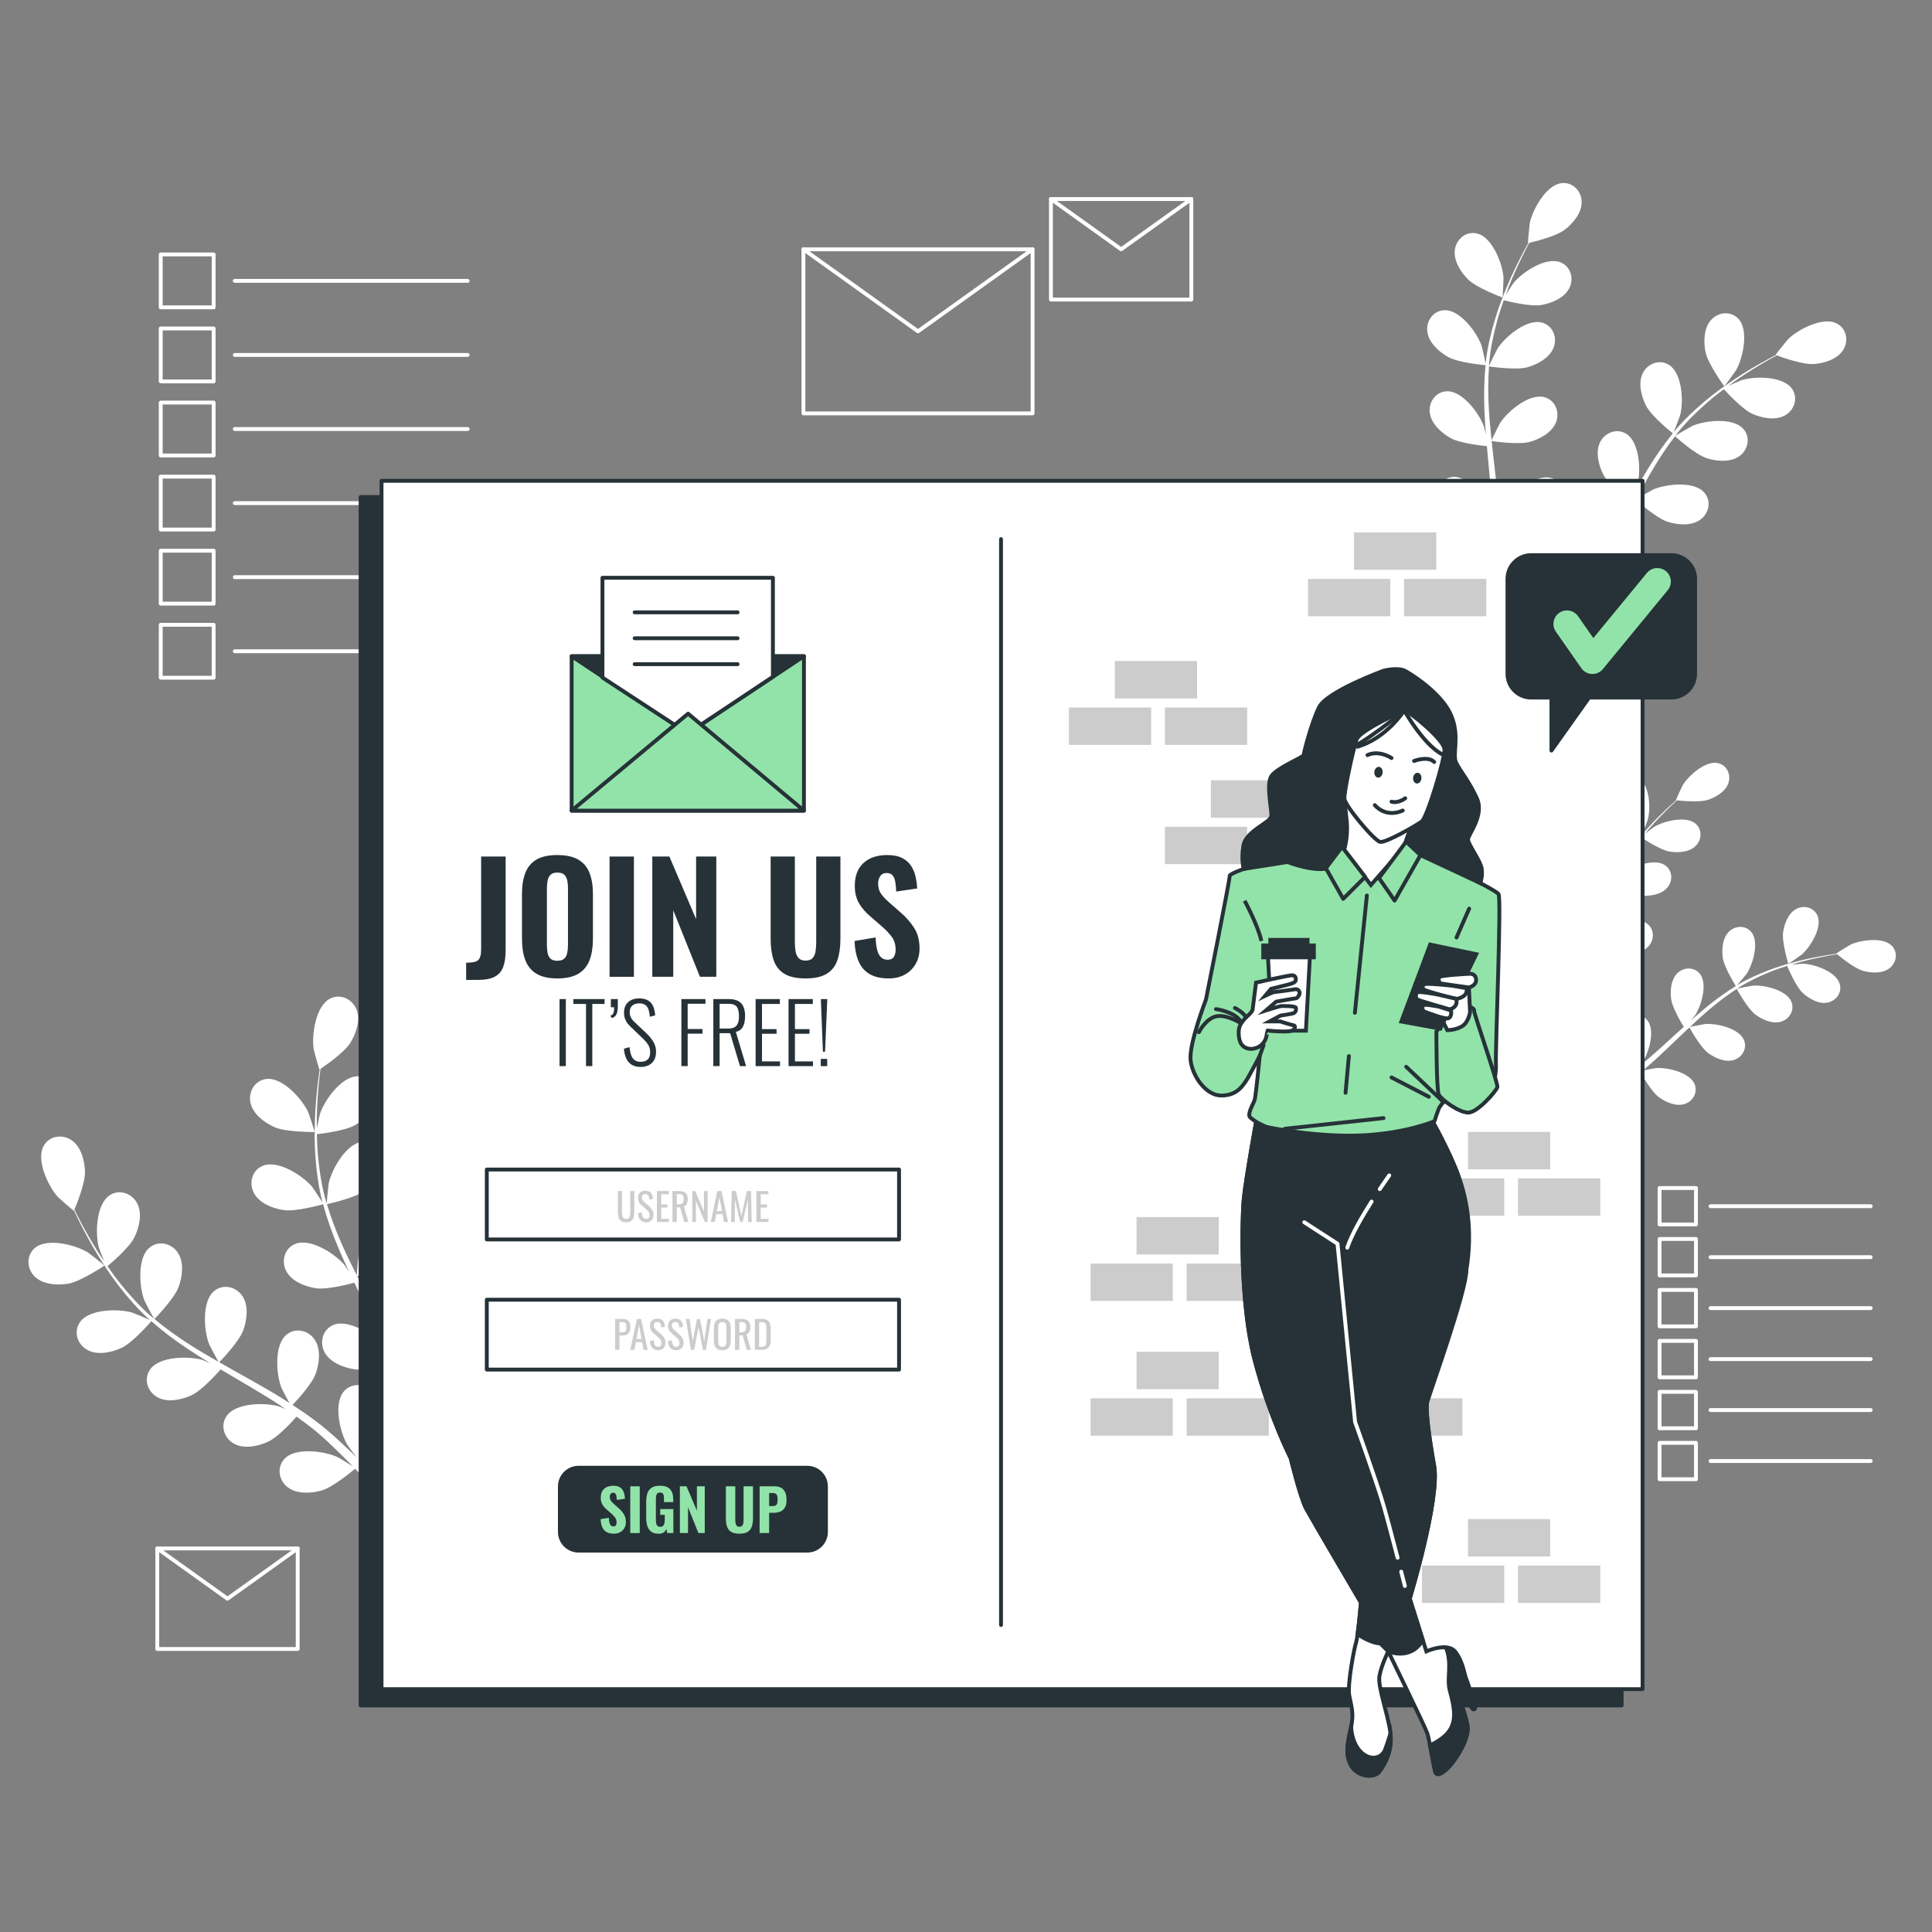 <?xml version="1.0" encoding="utf-8"?>
<!-- Generator: Adobe Illustrator 27.5.0, SVG Export Plug-In . SVG Version: 6.00 Build 0)  -->
<svg version="1.1" xmlns="http://www.w3.org/2000/svg" xmlns:xlink="http://www.w3.org/1999/xlink" x="0px" y="0px"
	 viewBox="0 0 500 500" style="enable-background:new 0 0 500 500;" xml:space="preserve">

<rect x="0" y="0" width="500" height="500" fill="#808080" stroke="none"/>

<g id="Graphics">
	<g>
		<g>
			
				<rect x="41.596" y="65.842" style="fill:none;stroke:#fff;stroke-linecap:round;stroke-linejoin:round;stroke-miterlimit:10;" width="13.694" height="13.694"/>
			
				<line style="fill:none;stroke:#fff;stroke-linecap:round;stroke-linejoin:round;stroke-miterlimit:10;" x1="60.767" y1="72.689" x2="121.019" y2="72.689"/>
		</g>
		<g>
			
				<rect x="41.596" y="85.013" style="fill:none;stroke:#fff;stroke-linecap:round;stroke-linejoin:round;stroke-miterlimit:10;" width="13.694" height="13.694"/>
			
				<line style="fill:none;stroke:#fff;stroke-linecap:round;stroke-linejoin:round;stroke-miterlimit:10;" x1="60.767" y1="91.86" x2="121.019" y2="91.86"/>
		</g>
		<g>
			
				<rect x="41.596" y="104.184" style="fill:none;stroke:#fff;stroke-linecap:round;stroke-linejoin:round;stroke-miterlimit:10;" width="13.694" height="13.694"/>
			
				<line style="fill:none;stroke:#fff;stroke-linecap:round;stroke-linejoin:round;stroke-miterlimit:10;" x1="60.767" y1="111.031" x2="121.019" y2="111.031"/>
		</g>
		<g>
			
				<rect x="41.596" y="123.355" style="fill:none;stroke:#fff;stroke-linecap:round;stroke-linejoin:round;stroke-miterlimit:10;" width="13.694" height="13.694"/>
			
				<line style="fill:none;stroke:#fff;stroke-linecap:round;stroke-linejoin:round;stroke-miterlimit:10;" x1="60.767" y1="130.202" x2="121.019" y2="130.202"/>
		</g>
		<g>
			
				<rect x="41.596" y="142.526" style="fill:none;stroke:#fff;stroke-linecap:round;stroke-linejoin:round;stroke-miterlimit:10;" width="13.694" height="13.694"/>
			
				<line style="fill:none;stroke:#fff;stroke-linecap:round;stroke-linejoin:round;stroke-miterlimit:10;" x1="60.767" y1="149.373" x2="121.019" y2="149.373"/>
		</g>
		<g>
			
				<rect x="41.596" y="161.697" style="fill:none;stroke:#fff;stroke-linecap:round;stroke-linejoin:round;stroke-miterlimit:10;" width="13.694" height="13.693"/>
			
				<line style="fill:none;stroke:#fff;stroke-linecap:round;stroke-linejoin:round;stroke-miterlimit:10;" x1="60.767" y1="168.544" x2="121.019" y2="168.544"/>
		</g>
	</g>
	<g>
		<g>
			
				<rect x="429.497" y="307.461" style="fill:none;stroke:#fff;stroke-linecap:round;stroke-linejoin:round;stroke-miterlimit:10;" width="9.42" height="9.42"/>
			
				<line style="fill:none;stroke:#fff;stroke-linecap:round;stroke-linejoin:round;stroke-miterlimit:10;" x1="442.684" y1="312.171" x2="484.131" y2="312.171"/>
		</g>
		<g>
			
				<rect x="429.497" y="320.649" style="fill:none;stroke:#fff;stroke-linecap:round;stroke-linejoin:round;stroke-miterlimit:10;" width="9.42" height="9.42"/>
			
				<line style="fill:none;stroke:#fff;stroke-linecap:round;stroke-linejoin:round;stroke-miterlimit:10;" x1="442.684" y1="325.359" x2="484.131" y2="325.359"/>
		</g>
		<g>
			
				<rect x="429.497" y="333.836" style="fill:none;stroke:#fff;stroke-linecap:round;stroke-linejoin:round;stroke-miterlimit:10;" width="9.42" height="9.42"/>
			
				<line style="fill:none;stroke:#fff;stroke-linecap:round;stroke-linejoin:round;stroke-miterlimit:10;" x1="442.684" y1="338.546" x2="484.131" y2="338.546"/>
		</g>
		<g>
			
				<rect x="429.497" y="347.024" style="fill:none;stroke:#fff;stroke-linecap:round;stroke-linejoin:round;stroke-miterlimit:10;" width="9.42" height="9.42"/>
			
				<line style="fill:none;stroke:#fff;stroke-linecap:round;stroke-linejoin:round;stroke-miterlimit:10;" x1="442.684" y1="351.734" x2="484.131" y2="351.734"/>
		</g>
		<g>
			
				<rect x="429.497" y="360.212" style="fill:none;stroke:#fff;stroke-linecap:round;stroke-linejoin:round;stroke-miterlimit:10;" width="9.42" height="9.42"/>
			
				<line style="fill:none;stroke:#fff;stroke-linecap:round;stroke-linejoin:round;stroke-miterlimit:10;" x1="442.684" y1="364.922" x2="484.131" y2="364.922"/>
		</g>
		<g>
			
				<rect x="429.497" y="373.4" style="fill:none;stroke:#fff;stroke-linecap:round;stroke-linejoin:round;stroke-miterlimit:10;" width="9.42" height="9.42"/>
			
				<line style="fill:none;stroke:#fff;stroke-linecap:round;stroke-linejoin:round;stroke-miterlimit:10;" x1="442.684" y1="378.109" x2="484.131" y2="378.109"/>
		</g>
	</g>
	<g>
		
			<rect x="207.928" y="64.524" style="fill:none;stroke:#fff;stroke-linecap:round;stroke-linejoin:round;stroke-miterlimit:10;" width="59.301" height="42.45"/>
		<polyline style="fill:none;stroke:#fff;stroke-linecap:round;stroke-linejoin:round;stroke-miterlimit:10;" points="
			207.928,64.524 237.578,85.749 267.229,64.524 		"/>
	</g>
	<g>
		
			<rect x="271.981" y="51.511" style="fill:none;stroke:#fff;stroke-linecap:round;stroke-linejoin:round;stroke-miterlimit:10;" width="36.34" height="26.013"/>
		<polyline style="fill:none;stroke:#fff;stroke-linecap:round;stroke-linejoin:round;stroke-miterlimit:10;" points="
			271.981,51.511 290.15,64.518 308.32,51.511 		"/>
	</g>
	<g>
		
			<rect x="40.703" y="400.735" style="fill:none;stroke:#fff;stroke-linecap:round;stroke-linejoin:round;stroke-miterlimit:10;" width="36.34" height="26.013"/>
		<polyline style="fill:none;stroke:#fff;stroke-linecap:round;stroke-linejoin:round;stroke-miterlimit:10;" points="
			40.703,400.735 58.873,413.741 77.042,400.735 		"/>
	</g>
</g>
<g id="Plants">
	<g>
		<g>
			<path style="fill:#fff;" d="M17.63,332.22c3.261-0.531,9.391-4.687,9.396-4.69c0.063-0.043-3.966-3.209-4.243-3.38
				c-3.208-1.974-10.568-3.902-13.774-1.16c-2.309,1.975-2.082,5.416,0.027,7.43C11.19,332.476,14.853,332.672,17.63,332.22z"/>
			<path style="fill:#fff;" d="M31.41,348.853c2.886-1.319,7.399-6.513,7.756-6.928c2.883,2.542,6.047,4.917,9.382,7.143
				c1.905,1.275,3.864,2.5,5.843,3.704c-0.985-0.415-1.869-0.779-1.998-0.817c-3.616-1.056-11.224-0.972-13.591,2.519
				c-1.707,2.516-0.578,5.773,1.988,7.158c2.62,1.415,6.206,0.637,8.764-0.533c2.597-1.186,6.533-5.537,7.56-6.703
				c0.764,0.454,1.522,0.915,2.288,1.366c3.674,2.163,7.35,4.306,10.891,6.518c1.248,0.779,2.449,1.592,3.654,2.401
				c-0.876-0.368-1.616-0.67-1.734-0.705c-3.616-1.056-11.223-0.972-13.591,2.519c-1.706,2.515-0.578,5.774,1.988,7.158
				c2.621,1.414,6.206,0.637,8.765-0.533c2.478-1.132,6.147-5.115,7.373-6.494c1.209,0.866,2.42,1.731,3.552,2.624
				c0.759,0.628,1.534,1.178,2.26,1.852c0.734,0.651,1.461,1.296,2.18,1.933c1.341,1.28,2.733,2.592,4.009,3.873
				c0.895,0.885,1.731,1.744,2.576,2.607c-1.233-0.79-3.681-2.286-3.9-2.388c-3.413-1.592-10.946-2.661-13.816,0.431
				c-2.067,2.228-1.445,5.619,0.882,7.376c2.376,1.795,6.037,1.569,8.743,0.801c2.98-0.846,8.042-5.099,8.67-5.634
				c1.393,1.433,2.734,2.841,3.979,4.189c2.755,2.97,5.14,5.686,7.12,8.011l2.323-1.5c-2.104-2.369-4.657-5.162-7.629-8.229
				c-1.409-1.461-2.943-2.994-4.534-4.554c0.308-0.432,2.044-2.9,3.376-5.408c3.082,0.793,9.214,0.092,10.005-0.005
				c0.372,1.964,0.714,3.878,1.008,5.689c0.625,3.788,1.098,7.199,1.46,10.126l2.512-1.622c-0.401-2.655-0.895-5.655-1.51-8.937
				c-0.369-1.996-0.803-4.122-1.269-6.299c0.757-0.291,6.926-2.705,9.098-4.92c1.969-2.009,3.919-5.117,3.48-8.063
				c-0.43-2.884-3.111-5.052-6.057-4.302c-4.088,1.04-6.753,8.166-6.987,11.926c-0.015,0.222,0.104,2.645,0.204,4.172
				c-0.195-0.889-0.375-1.754-0.588-2.667c-0.406-1.808-0.867-3.6-1.355-5.529c-0.268-0.923-0.539-1.857-0.812-2.799
				c-0.252-0.94-0.637-1.901-0.954-2.863c-0.782-2.214-1.681-4.418-2.637-6.619c1.582-0.361,7.181-1.722,9.442-3.418
				c2.251-1.688,4.649-4.463,4.661-7.441c0.012-2.916-2.31-5.465-5.334-5.171c-4.199,0.409-7.913,7.05-8.714,10.731
				c-0.05,0.229-0.328,2.935-0.453,4.424c-0.585-1.319-1.162-2.637-1.797-3.952c-1.832-3.796-3.806-7.581-5.757-11.365
				c-0.599-1.159-1.181-2.321-1.768-3.482c0.565-0.122,7.255-1.596,9.788-3.496c2.251-1.687,4.65-4.464,4.661-7.442
				c0.012-2.916-2.31-5.465-5.335-5.17c-4.199,0.409-7.912,7.049-8.714,10.73c-0.06,0.277-0.456,4.171-0.507,5.166
				c-1.293-2.558-2.557-5.118-3.701-7.693c-1.583-3.55-2.94-7.121-4-10.678c0.263-0.056,7.252-1.564,9.847-3.508
				c2.251-1.688,4.65-4.464,4.661-7.442c0.012-2.916-2.31-5.465-5.335-5.17c-4.199,0.409-7.912,7.049-8.714,10.73
				c-0.063,0.289-0.486,4.478-0.508,5.243c-0.062-0.212-0.15-0.424-0.21-0.636c-1.083-3.812-1.652-7.64-2.01-11.25
				c-0.212-2.097-0.297-4.115-0.337-6.078c1.331-0.147,7.404-0.887,9.932-2.379c2.423-1.431,5.112-3.926,5.45-6.885
				c0.332-2.897-1.696-5.686-4.734-5.726c-4.219-0.054-8.638,6.138-9.84,9.708c-0.065,0.194-0.511,2.241-0.814,3.737
				c-0.005-0.887-0.026-1.802-0.012-2.651c0.041-3.19,0.275-6.109,0.504-8.692c0.142-1.467,0.299-2.792,0.459-4.03
				c1.23-0.825,6.147-4.215,7.675-6.66c1.49-2.386,2.728-5.84,1.665-8.622c-1.041-2.724-4.126-4.265-6.84-2.899
				c-3.769,1.895-4.839,9.427-4.26,13.15c0.051,0.322,1.411,5.263,1.476,5.22c0,0,0.06-0.04,0.075-0.05
				c-0.179,1.188-0.355,2.463-0.521,3.861c-0.285,2.584-0.584,5.504-0.694,8.706c-0.119,3.199-0.158,6.678,0.131,10.346
				c0.285,3.677,0.774,7.531,1.79,11.436c0.011,0.044,0.029,0.089,0.04,0.133c-0.652-1.05-2.573-3.925-2.746-4.128
				c-2.433-2.876-8.824-7.003-12.726-5.398c-2.81,1.157-3.667,4.497-2.291,7.068c1.406,2.625,4.825,3.954,7.605,4.39
				c3.135,0.492,9.763-1.35,10.291-1.498c1.002,3.71,2.332,7.436,3.884,11.133c0.886,2.115,1.844,4.217,2.831,6.313
				c-0.593-0.89-1.13-1.681-1.217-1.783c-2.433-2.876-8.824-7.003-12.725-5.397c-2.811,1.157-3.667,4.497-2.29,7.067
				c1.405,2.626,4.825,3.954,7.604,4.391c2.821,0.443,8.504-1.015,10.002-1.42c0.387,0.8,0.765,1.603,1.155,2.402
				c1.871,3.831,3.755,7.646,5.488,11.445c0.612,1.339,1.165,2.679,1.722,4.018c-0.527-0.789-0.978-1.45-1.057-1.543
				c-2.434-2.876-8.824-7.003-12.725-5.398c-2.811,1.158-3.668,4.497-2.291,7.068c1.405,2.625,4.825,3.954,7.605,4.39
				c2.691,0.423,7.949-0.875,9.733-1.349c0.53,1.388,1.063,2.779,1.515,4.149c0.287,0.943,0.628,1.829,0.864,2.792
				c0.253,0.947,0.504,1.886,0.753,2.815c0.412,1.808,0.849,3.669,1.207,5.442c0.258,1.232,0.481,2.41,0.71,3.595
				c-0.593-1.339-1.809-3.936-1.936-4.142c-1.309-2.134-4.261-5.069-7.299-6.513c-0.191-0.316-0.409-0.614-0.657-0.89
				c-1.95-2.168-5.382-2.497-7.426-0.247c-2.836,3.123-1.127,10.537,0.751,13.802c0.111,0.193,1.546,2.148,2.472,3.368
				c-0.654-0.634-1.281-1.257-1.961-1.9c-1.337-1.283-2.709-2.523-4.18-3.865c-0.733-0.623-1.474-1.25-2.222-1.886
				c-0.728-0.645-1.579-1.234-2.374-1.861c-1.873-1.414-3.84-2.758-5.851-4.066c1.121-1.174,5.04-5.398,5.99-8.06
				c0.947-2.649,1.415-6.288-0.217-8.778c-1.599-2.439-4.941-3.285-7.302-1.37c-3.276,2.657-2.711,10.245-1.349,13.757
				c0.085,0.219,1.345,2.629,2.063,3.94c-1.215-0.777-2.424-1.559-3.679-2.305c-3.622-2.156-7.355-4.224-11.071-6.304
				c-1.139-0.636-2.265-1.284-3.396-1.928c0.403-0.414,5.17-5.334,6.235-8.316c0.946-2.649,1.416-6.288-0.217-8.779
				c-1.599-2.438-4.942-3.284-7.302-1.369c-3.277,2.658-2.711,10.244-1.349,13.757c0.103,0.265,1.921,3.73,2.427,4.589
				c-2.489-1.42-4.956-2.858-7.331-4.374c-3.279-2.088-6.381-4.317-9.227-6.7c0.188-0.193,5.186-5.306,6.277-8.359
				c0.947-2.65,1.416-6.288-0.218-8.778c-1.598-2.438-4.941-3.284-7.302-1.369c-3.277,2.657-2.71,10.244-1.349,13.756
				c0.107,0.276,2.066,4.004,2.469,4.653c-0.169-0.142-0.36-0.27-0.526-0.413c-3.005-2.583-5.593-5.462-7.883-8.276
				c-1.334-1.632-2.517-3.267-3.633-4.884c1.028-0.857,5.686-4.825,6.971-7.464c1.232-2.53,2.098-6.095,0.748-8.749
				c-1.322-2.599-4.552-3.807-7.107-2.164c-3.549,2.281-3.819,9.885-2.852,13.525c0.052,0.198,0.81,2.152,1.382,3.566
				c-0.493-0.737-1.015-1.489-1.473-2.205c-1.725-2.683-3.14-5.246-4.375-7.527c-0.692-1.303-1.291-2.494-1.839-3.615
				c0.57-1.367,2.801-6.907,2.727-9.789c-0.073-2.813-0.947-6.375-3.368-8.109c-2.371-1.698-5.793-1.281-7.305,1.354
				c-2.098,3.66,1.166,10.533,3.701,13.319c0.22,0.24,4.08,3.61,4.111,3.54c0,0,0.028-0.067,0.034-0.082
				c0.507,1.089,1.063,2.25,1.696,3.507c1.187,2.312,2.549,4.914,4.224,7.644c1.666,2.733,3.552,5.657,5.817,8.557
				c2.267,2.909,4.799,5.854,7.801,8.551c0.034,0.03,0.073,0.058,0.107,0.088c-1.123-0.516-4.312-1.853-4.569-1.928
				c-3.615-1.057-11.223-0.973-13.591,2.518c-1.705,2.516-0.577,5.774,1.989,7.159C25.267,350.801,28.852,350.022,31.41,348.853z"/>
			<path style="fill:#fff;" d="M81.436,292.967c0.077-0.001-1.538-4.865-1.675-5.16c-1.588-3.416-6.663-9.084-10.85-8.566
				c-3.016,0.373-4.724,3.369-4.075,6.212c0.662,2.903,3.609,5.088,6.175,6.243C74.024,293.052,81.43,292.966,81.436,292.967z"/>
		</g>
		<g>
			<path style="fill:#fff;" d="M379.934,72.314c2.241,2.24,8.912,4.68,8.917,4.682c0.069,0.025,0.274-4.886,0.251-5.197
				c-0.262-3.603-2.888-10.411-6.819-11.369c-2.832-0.689-5.381,1.416-5.766,4.186C376.125,67.446,378.025,70.406,379.934,72.314z"
				/>
			<path style="fill:#fff;" d="M374.716,92.361c2.644,1.507,9.216,2.107,9.739,2.152c-0.362,3.669-0.436,7.462-0.299,11.305
				c0.076,2.197,0.22,4.408,0.393,6.623c-0.229-0.999-0.442-1.891-0.485-2.013c-1.205-3.406-5.535-9.279-9.579-9.164
				c-2.914,0.082-4.816,2.786-4.456,5.56c0.368,2.832,2.984,5.186,5.328,6.521c2.379,1.356,7.971,1.979,9.454,2.125
				c0.075,0.849,0.141,1.697,0.22,2.546c0.376,4.072,0.77,8.133,1.033,12.129c0.094,1.408,0.134,2.798,0.18,4.189
				c-0.205-0.888-0.385-1.633-0.424-1.745c-1.205-3.406-5.535-9.279-9.579-9.164c-2.914,0.082-4.817,2.787-4.456,5.56
				c0.369,2.833,2.984,5.186,5.329,6.521c2.27,1.294,7.427,1.916,9.187,2.097c0.004,1.426,0.01,2.854-0.051,4.235
				c-0.063,0.942-0.057,1.854-0.174,2.797c-0.095,0.936-0.189,1.863-0.282,2.781c-0.244,1.761-0.485,3.579-0.767,5.291
				c-0.187,1.192-0.387,2.324-0.585,3.466c-0.077-1.403-0.285-4.146-0.328-4.373c-0.674-3.549-4.065-10.009-8.08-10.509
				c-2.892-0.359-5.183,2.025-5.246,4.821c-0.065,2.855,2.163,5.577,4.278,7.253c2.329,1.844,8.475,3.399,9.245,3.589
				c-0.334,1.887-0.677,3.72-1.029,5.444c-0.767,3.809-1.544,7.187-2.242,10.031l2.47,0.967c0.665-2.965,1.406-6.517,2.127-10.549
				c0.347-1.915,0.68-3.969,1.002-6.081c0.509-0.003,3.403-0.035,6.101-0.405c1.11,2.843,5.094,7.221,5.612,7.783
				c-1.32,1.391-2.618,2.73-3.862,3.973c-2.597,2.609-4.987,4.89-7.061,6.813l2.67,1.046c1.841-1.801,3.899-3.867,6.108-6.185
				c1.346-1.406,2.757-2.935,4.19-4.519c0.65,0.426,5.988,3.874,8.928,4.322c2.667,0.405,6.179,0.181,8.225-1.812
				c2.003-1.951,2.187-5.253-0.048-7.125c-3.101-2.598-10.14-0.677-13.197,1.248c-0.181,0.113-2,1.564-3.132,2.498
				c0.582-0.65,1.155-1.275,1.746-1.952c1.179-1.33,2.315-2.692,3.543-4.153c0.568-0.726,1.142-1.46,1.723-2.201
				c0.59-0.723,1.122-1.561,1.693-2.347c1.285-1.849,2.495-3.785,3.672-5.762c1.168,1.029,5.366,4.623,7.953,5.432
				c2.576,0.805,6.079,1.116,8.403-0.545c2.276-1.625,2.958-4.861,1.034-7.05c-2.672-3.038-9.922-2.205-13.235-0.766
				c-0.206,0.089-2.468,1.39-3.696,2.128c0.698-1.194,1.401-2.383,2.068-3.614c1.927-3.554,3.765-7.211,5.617-10.851
				c0.566-1.116,1.144-2.22,1.718-3.328c0.412,0.371,5.309,4.751,8.207,5.657c2.575,0.806,6.08,1.116,8.404-0.545
				c2.276-1.625,2.958-4.861,1.033-7.049c-2.672-3.038-9.921-2.205-13.234-0.766c-0.249,0.108-3.501,1.984-4.305,2.501
				c1.266-2.44,2.549-4.859,3.911-7.192c1.875-3.222,3.893-6.28,6.067-9.098c0.191,0.173,5.282,4.767,8.25,5.696
				c2.576,0.805,6.081,1.116,8.404-0.545c2.276-1.625,2.958-4.861,1.033-7.05c-2.672-3.038-9.92-2.205-13.234-0.766
				c-0.26,0.113-3.757,2.133-4.365,2.544c0.13-0.167,0.246-0.355,0.377-0.52c2.359-2.979,5.019-5.568,7.628-7.871
				c1.513-1.341,3.035-2.538,4.541-3.669c0.861,0.953,4.841,5.264,7.42,6.395c2.471,1.084,5.921,1.777,8.413,0.382
				c2.441-1.366,3.474-4.507,1.801-6.894c-2.323-3.313-9.619-3.281-13.07-2.215c-0.188,0.058-2.03,0.859-3.364,1.462
				c0.688-0.501,1.387-1.03,2.056-1.495c2.505-1.756,4.908-3.21,7.046-4.481c1.221-0.712,2.34-1.333,3.393-1.901
				c1.331,0.495,6.726,2.42,9.485,2.239c2.692-0.178,6.073-1.151,7.642-3.538c1.536-2.337,1.006-5.602-1.578-6.948
				c-3.587-1.871-10.049,1.519-12.621,4.057c-0.222,0.22-3.304,4.048-3.235,4.075c0,0,0.065,0.024,0.081,0.03
				c-1.025,0.527-2.116,1.104-3.297,1.759c-2.17,1.226-4.611,2.631-7.163,4.34c-2.556,1.701-5.285,3.62-7.977,5.901
				c-2.702,2.284-5.426,4.824-7.895,7.804c-0.028,0.033-0.053,0.072-0.081,0.106c0.451-1.096,1.612-4.202,1.673-4.451
				c0.874-3.505,0.503-10.793-2.934-12.929c-2.476-1.538-5.554-0.332-6.784,2.18c-1.255,2.566-0.372,5.971,0.847,8.379
				c1.374,2.715,6.524,6.84,6.935,7.168c-2.326,2.859-4.479,5.983-6.486,9.263c-1.149,1.875-2.248,3.799-3.325,5.742
				c0.36-0.96,0.675-1.822,0.706-1.947c0.874-3.506,0.503-10.792-2.934-12.928c-2.476-1.539-5.555-0.333-6.783,2.179
				c-1.255,2.565-0.372,5.971,0.846,8.378c1.237,2.443,5.557,6.049,6.712,6.987c-0.405,0.75-0.819,1.494-1.221,2.245
				c-1.932,3.604-3.845,7.208-5.829,10.686c-0.698,1.227-1.432,2.408-2.161,3.592c0.318-0.852,0.58-1.574,0.608-1.688
				c0.874-3.506,0.503-10.792-2.933-12.928c-2.476-1.538-5.555-0.333-6.785,2.18c-1.255,2.564-0.372,5.971,0.847,8.379
				c1.179,2.331,5.137,5.695,6.506,6.817c-0.783,1.191-1.566,2.385-2.379,3.504c-0.573,0.751-1.072,1.514-1.688,2.237
				c-0.595,0.728-1.185,1.449-1.769,2.163c-1.176,1.334-2.379,2.717-3.558,3.99c-0.814,0.891-1.605,1.725-2.4,2.568
				c0.709-1.212,2.049-3.615,2.138-3.828c0.926-2.214,1.556-6.158,0.976-9.33c0.139-0.326,0.249-0.663,0.325-1.01
				c0.594-2.733-1.074-5.588-3.971-5.917c-4.02-0.456-8.831,5.03-10.319,8.321c-0.088,0.194-0.805,2.408-1.235,3.812
				c0.126-0.864,0.26-1.701,0.379-2.591c0.249-1.76,0.445-3.523,0.664-5.419c0.073-0.919,0.147-1.848,0.221-2.786
				c0.094-0.928,0.075-1.921,0.118-2.891c0.051-2.25-0.007-4.534-0.116-6.833c1.542,0.214,7.026,0.896,9.63,0.143
				c2.592-0.749,5.686-2.424,6.709-5.09c1.001-2.611-0.214-5.686-3.027-6.45c-3.904-1.06-9.491,3.634-11.461,6.662
				c-0.123,0.189-1.292,2.521-1.909,3.814c-0.077-1.381-0.146-2.76-0.269-4.155c-0.353-4.027-0.836-8.092-1.301-12.149
				c-0.143-1.243-0.27-2.483-0.403-3.723c0.548,0.082,7.049,1.033,9.966,0.19c2.592-0.749,5.686-2.423,6.709-5.09
				c1.001-2.611-0.215-5.686-3.028-6.449c-3.905-1.06-9.491,3.633-11.461,6.661c-0.148,0.228-1.826,3.586-2.21,4.461
				c-0.29-2.732-0.554-5.459-0.706-8.157c-0.213-3.722-0.217-7.386,0.041-10.935c0.256,0.039,7.036,1.062,10.023,0.199
				c2.592-0.749,5.686-2.423,6.709-5.09c1.001-2.611-0.214-5.686-3.028-6.45c-3.904-1.06-9.491,3.634-11.461,6.662
				c-0.155,0.238-1.958,3.852-2.237,4.529c0.016-0.211,0.008-0.431,0.026-0.641c0.326-3.787,1.115-7.414,2.021-10.773
				c0.522-1.953,1.131-3.79,1.764-5.565c1.243,0.32,6.942,1.72,9.716,1.241c2.659-0.46,5.919-1.784,7.228-4.322
				c1.282-2.485,0.411-5.676-2.301-6.743c-3.764-1.483-9.833,2.57-12.123,5.363c-0.125,0.152-1.22,1.836-2,3.075
				c0.298-0.797,0.59-1.625,0.89-2.382c1.121-2.846,2.322-5.385,3.405-7.624c0.626-1.268,1.217-2.403,1.782-3.458
				c1.384-0.323,6.945-1.692,9.146-3.365c2.148-1.634,4.43-4.311,4.422-7.167c-0.007-2.797-2.25-5.226-5.149-4.925
				c-4.024,0.419-7.543,6.812-8.289,10.346c-0.063,0.306-0.522,5.199-0.45,5.184c0,0,0.068-0.016,0.083-0.02
				c-0.563,1.005-1.155,2.089-1.778,3.286c-1.134,2.22-2.394,4.738-3.581,7.572c-1.193,2.828-2.411,5.936-3.397,9.324
				c-0.993,3.394-1.865,7.016-2.28,10.864c-0.005,0.043-0.004,0.09-0.008,0.133c-0.228-1.163-0.975-4.394-1.061-4.636
				c-1.204-3.406-5.535-9.279-9.578-9.165c-2.914,0.083-4.817,2.787-4.456,5.561C369.757,88.672,372.372,91.025,374.716,92.361z"/>
			<path style="fill:#fff;" d="M446.248,99.96c0.044,0.059,2.924-3.924,3.077-4.196c1.768-3.15,3.334-10.277,0.583-13.244
				c-1.981-2.137-5.269-1.787-7.118,0.312c-1.888,2.143-1.936,5.66-1.396,8.304C442.026,94.24,446.244,99.955,446.248,99.96z"/>
		</g>
		<g>
			<path style="fill:#fff;" d="M419.222,210.122c1.119,2.334,5.596,6.024,5.599,6.027c0.046,0.038,1.537-3.69,1.604-3.936
				c0.776-2.847,0.6-8.805-2.168-10.609c-1.995-1.299-4.53-0.369-5.578,1.661C417.608,205.338,418.27,208.134,419.222,210.122z"/>
			<path style="fill:#fff;" d="M409.762,224.151c1.628,1.878,6.529,4.124,6.919,4.301c-1.274,2.728-2.361,5.631-3.298,8.629
				c-0.538,1.713-1.026,3.456-1.494,5.209c0.094-0.832,0.173-1.577,0.173-1.682c-0.004-2.951-1.747-8.651-4.893-9.659
				c-2.268-0.728-4.467,0.84-4.942,3.074c-0.485,2.281,0.892,4.805,2.335,6.47c1.465,1.69,5.604,3.688,6.707,4.202
				c-0.172,0.675-0.352,1.346-0.522,2.021c-0.815,3.239-1.614,6.475-2.495,9.625c-0.31,1.11-0.656,2.192-0.998,3.276
				c0.083-0.739,0.147-1.363,0.147-1.459c-0.004-2.951-1.747-8.65-4.894-9.659c-2.267-0.727-4.467,0.84-4.942,3.074
				c-0.484,2.283,0.892,4.805,2.336,6.47c1.398,1.613,5.202,3.491,6.509,4.109c-0.384,1.099-0.767,2.201-1.188,3.249
				c-0.304,0.709-0.547,1.413-0.893,2.108c-0.327,0.696-0.651,1.384-0.972,2.066c-0.666,1.29-1.345,2.626-2.026,3.868
				c-0.467,0.868-0.929,1.686-1.391,2.512c0.321-1.102,0.905-3.271,0.934-3.459c0.443-2.917-0.416-8.814-3.374-10.289
				c-2.131-1.062-4.543,0.154-5.35,2.291c-0.825,2.182,0.153,4.884,1.328,6.749c1.294,2.053,5.608,4.919,6.149,5.273
				c-0.77,1.363-1.531,2.682-2.27,3.915c-1.625,2.726-3.14,5.119-4.449,7.12l1.64,1.415c1.317-2.104,2.852-4.639,4.501-7.551
				c0.787-1.381,1.601-2.873,2.422-4.413c0.393,0.136,2.631,0.897,4.81,1.343c0.084,2.491,1.965,6.946,2.212,7.519
				c-1.394,0.713-2.757,1.393-4.053,2.013c-2.709,1.306-5.169,2.414-7.289,3.333l1.773,1.53c1.907-0.888,4.053-1.921,6.384-3.107
				c1.419-0.718,2.921-1.513,4.455-2.345c0.386,0.504,3.562,4.609,5.706,5.753c1.945,1.036,4.711,1.816,6.829,0.836
				c2.073-0.96,3.11-3.454,1.896-5.502c-1.684-2.843-7.629-3.273-10.507-2.619c-0.17,0.038-1.965,0.662-3.091,1.075
				c0.625-0.343,1.236-0.669,1.875-1.03c1.269-0.704,2.514-1.446,3.857-2.239c0.635-0.405,1.276-0.815,1.924-1.228
				c0.651-0.397,1.288-0.898,1.941-1.349c1.492-1.076,2.95-2.239,4.393-3.443c0.62,1.109,2.879,5.017,4.653,6.343
				c1.766,1.319,4.381,2.509,6.622,1.861c2.194-0.634,3.598-2.943,2.709-5.151c-1.235-3.066-7.046-4.391-9.989-4.181
				c-0.183,0.013-2.279,0.401-3.425,0.636c0.862-0.731,1.726-1.456,2.574-2.223c2.449-2.215,4.858-4.534,7.272-6.836
				c0.739-0.706,1.484-1.4,2.227-2.098c0.216,0.397,2.801,5.101,4.788,6.585c1.765,1.32,4.381,2.51,6.622,1.861
				c2.194-0.635,3.598-2.943,2.709-5.151c-1.234-3.066-7.045-4.391-9.988-4.181c-0.222,0.016-3.236,0.578-3.995,0.759
				c1.637-1.536,3.282-3.052,4.965-4.48c2.319-1.974,4.704-3.782,7.143-5.364c0.1,0.185,2.776,5.106,4.811,6.627
				c1.766,1.32,4.382,2.51,6.623,1.861c2.194-0.635,3.598-2.942,2.709-5.151c-1.234-3.066-7.045-4.391-9.989-4.181
				c-0.231,0.017-3.473,0.623-4.053,0.775c0.145-0.093,0.286-0.207,0.432-0.298c2.626-1.655,5.378-2.928,8.013-3.994
				c1.53-0.622,3.027-1.132,4.494-1.595c0.405,0.968,2.301,5.37,3.981,6.94c1.61,1.505,4.08,2.976,6.378,2.577
				c2.251-0.39,3.9-2.53,3.258-4.822c-0.891-3.183-6.52-5.138-9.469-5.253c-0.16-0.006-1.797,0.111-2.988,0.213
				c0.665-0.199,1.348-0.417,1.99-0.594c2.407-0.673,4.652-1.142,6.644-1.54c1.134-0.217,2.164-0.392,3.13-0.544
				c0.892,0.742,4.525,3.69,6.7,4.299c2.122,0.593,4.992,0.761,6.848-0.652c1.818-1.384,2.295-4.043,0.669-5.782
				c-2.256-2.415-8.154-1.556-10.824-0.299c-0.231,0.109-3.644,2.222-3.598,2.261c0,0,0.043,0.036,0.054,0.045
				c-0.933,0.128-1.93,0.277-3.017,0.461c-2.005,0.356-4.266,0.776-6.697,1.4c-2.431,0.617-5.054,1.355-7.747,2.382
				c-2.701,1.026-5.49,2.244-8.201,3.87c-0.031,0.018-0.06,0.041-0.091,0.06c0.645-0.722,2.382-2.8,2.497-2.975
				c1.624-2.464,3.316-8.179,1.248-10.757c-1.49-1.857-4.189-1.763-5.818-0.161c-1.663,1.636-1.907,4.499-1.621,6.685
				c0.322,2.465,3.17,7.04,3.398,7.404c-2.568,1.572-5.075,3.394-7.51,5.377c-1.394,1.133-2.762,2.317-4.12,3.521
				c0.538-0.642,1.014-1.22,1.072-1.308c1.625-2.464,3.316-8.178,1.248-10.756c-1.49-1.857-4.189-1.763-5.818-0.162
				c-1.663,1.636-1.907,4.499-1.622,6.685c0.29,2.218,2.64,6.168,3.276,7.205c-0.516,0.467-1.036,0.929-1.55,1.398
				c-2.467,2.252-4.918,4.51-7.391,6.651c-0.871,0.755-1.757,1.467-2.64,2.181c0.477-0.57,0.874-1.055,0.927-1.135
				c1.625-2.464,3.316-8.179,1.248-10.756c-1.491-1.857-4.19-1.764-5.819-0.162c-1.663,1.635-1.907,4.499-1.621,6.685
				c0.276,2.116,2.413,5.782,3.163,7.017c-0.926,0.705-1.854,1.413-2.784,2.055c-0.645,0.423-1.236,0.876-1.908,1.265
				c-0.656,0.399-1.306,0.795-1.95,1.187c-1.268,0.708-2.571,1.448-3.824,2.109c-0.869,0.466-1.705,0.894-2.546,1.327
				c0.875-0.742,2.559-2.229,2.686-2.369c1.315-1.455,2.87-4.322,3.284-6.924c0.196-0.214,0.372-0.443,0.524-0.69
				c1.199-1.945,0.689-4.597-1.454-5.636c-2.973-1.442-8.169,1.479-10.208,3.611c-0.12,0.126-1.273,1.636-1.986,2.602
				c0.332-0.631,0.662-1.24,0.995-1.893c0.669-1.288,1.299-2.593,1.982-3.995c0.306-0.689,0.615-1.384,0.927-2.087
				c0.324-0.689,0.579-1.459,0.875-2.195c0.65-1.72,1.225-3.495,1.764-5.296c1.13,0.583,5.17,2.597,7.38,2.723
				c2.2,0.127,5.039-0.324,6.55-2.101c1.48-1.74,1.378-4.439-0.582-5.791c-2.72-1.876-8.299,0.224-10.638,2.023
				c-0.146,0.112-1.679,1.592-2.506,2.421c0.316-1.085,0.636-2.166,0.92-3.274c0.821-3.198,1.551-6.461,2.294-9.713
				c0.227-0.996,0.465-1.986,0.7-2.978c0.4,0.212,5.151,2.709,7.627,2.851c2.2,0.127,5.039-0.324,6.55-2.101
				c1.479-1.74,1.378-4.439-0.583-5.79c-2.721-1.876-8.298,0.224-10.638,2.022c-0.176,0.136-2.38,2.268-2.913,2.837
				c0.518-2.184,1.054-4.356,1.67-6.476c0.846-2.926,1.837-5.749,2.999-8.414c0.186,0.099,5.133,2.727,7.669,2.873
				c2.201,0.127,5.039-0.324,6.55-2.101c1.48-1.74,1.378-4.439-0.583-5.791c-2.72-1.876-8.298,0.224-10.637,2.023
				c-0.184,0.141-2.553,2.436-2.953,2.883c0.069-0.158,0.124-0.33,0.194-0.487c1.278-2.829,2.871-5.409,4.48-7.752
				c0.932-1.363,1.9-2.613,2.869-3.809c0.871,0.584,4.882,3.209,7.149,3.592c2.174,0.367,5.044,0.231,6.741-1.369
				c1.662-1.567,1.857-4.262,0.057-5.82c-2.498-2.164-8.273-0.688-10.796,0.842c-0.138,0.083-1.439,1.084-2.376,1.826
				c0.446-0.533,0.895-1.092,1.332-1.594c1.636-1.889,3.25-3.519,4.692-4.95c0.826-0.807,1.59-1.521,2.311-2.18
				c1.154,0.126,5.81,0.58,7.959-0.111c2.098-0.676,4.583-2.119,5.352-4.322c0.753-2.157-0.316-4.637-2.631-5.191
				c-3.214-0.769-7.66,3.201-9.194,5.722c-0.132,0.218-1.813,3.864-1.753,3.872c0,0,0.056,0.006,0.069,0.007
				c-0.707,0.621-1.457,1.296-2.262,2.049c-1.476,1.403-3.13,3.001-4.814,4.862c-1.687,1.855-3.468,3.919-5.147,6.261
				c-1.686,2.346-3.341,4.9-4.705,7.751c-0.015,0.032-0.027,0.068-0.042,0.1c0.14-0.958,0.441-3.65,0.441-3.859
				c-0.004-2.951-1.746-8.651-4.893-9.66c-2.267-0.726-4.467,0.84-4.942,3.075C406.942,219.964,408.319,222.486,409.762,224.151z"/>
			<path style="fill:#fff;" d="M462.812,249.416c0.018,0.058,3.317-2.23,3.509-2.398c2.217-1.947,5.357-7.013,4.043-10.046
				c-0.946-2.184-3.575-2.807-5.568-1.691c-2.036,1.139-3.028,3.836-3.329,6.019C461.112,243.864,462.811,249.411,462.812,249.416z"
				/>
		</g>
	</g>
</g>
<g id="Screen">
	
		<rect x="93.325" y="128.64" style="fill:#263238;stroke:#263238;stroke-linecap:round;stroke-linejoin:round;stroke-miterlimit:10;" width="326.357" height="312.72"/>
	
		<rect x="98.74" y="124.428" style="fill:#FFFFFF;stroke:#263238;stroke-linecap:round;stroke-linejoin:round;stroke-miterlimit:10;" width="326.357" height="312.72"/>
	
		<line style="fill:none;stroke:#263238;stroke-linecap:round;stroke-linejoin:round;stroke-miterlimit:10;" x1="259.063" y1="139.525" x2="259.063" y2="420.546"/>
	<g>
		
			<rect x="125.984" y="302.67" style="fill:#FFFFFF;stroke:#263238;stroke-linecap:round;stroke-linejoin:round;stroke-miterlimit:10;" width="106.687" height="18.093"/>
		
			<rect x="125.984" y="336.36" style="fill:#FFFFFF;stroke:#263238;stroke-linecap:round;stroke-linejoin:round;stroke-miterlimit:10;" width="106.687" height="18.093"/>
		<path style="fill:#263238;stroke:#263238;stroke-linecap:round;stroke-linejoin:round;stroke-miterlimit:10;" d="M208.914,401.304
			H149.74c-2.675,0-4.843-2.168-4.843-4.843V384.69c0-2.675,2.168-4.843,4.843-4.843h59.174c2.675,0,4.843,2.168,4.843,4.843v11.771
			C213.757,399.136,211.589,401.304,208.914,401.304z"/>
	</g>
</g>
<g id="Bricks">
	<g style="opacity:0.2;">
		<g>
			<rect x="276.626" y="183.103" width="21.278" height="9.672"/>
			<rect x="288.526" y="171.078" width="21.278" height="9.672"/>
			<rect x="301.478" y="183.103" width="21.278" height="9.672"/>
		</g>
		<g>
			<rect x="338.519" y="149.816" width="21.278" height="9.672"/>
			<rect x="350.419" y="137.791" width="21.278" height="9.672"/>
			<rect x="363.371" y="149.816" width="21.278" height="9.672"/>
		</g>
		<g>
			<rect x="301.478" y="213.967" width="21.278" height="9.672"/>
			<rect x="313.378" y="201.942" width="21.278" height="9.672"/>
			<rect x="326.33" y="213.967" width="21.278" height="9.672"/>
		</g>
		<g>
			<rect x="368.017" y="304.958" width="21.278" height="9.672"/>
			<rect x="379.917" y="292.933" width="21.278" height="9.672"/>
			<rect x="392.869" y="304.958" width="21.278" height="9.672"/>
		</g>
		<g>
			<rect x="368.017" y="405.167" width="21.278" height="9.672"/>
			<rect x="379.917" y="393.142" width="21.278" height="9.672"/>
			<rect x="392.869" y="405.167" width="21.278" height="9.672"/>
		</g>
		<g>
			<rect x="282.238" y="327.004" width="21.278" height="9.672"/>
			<rect x="294.138" y="314.979" width="21.278" height="9.672"/>
			<rect x="307.09" y="327.004" width="21.278" height="9.672"/>
		</g>
		<g>
			<rect x="282.238" y="361.877" width="21.278" height="9.672"/>
			<rect x="294.138" y="349.852" width="21.278" height="9.672"/>
			<rect x="307.09" y="361.877" width="21.278" height="9.672"/>
		</g>
		<g>
			<rect x="332.343" y="361.877" width="21.278" height="9.672"/>
			<rect x="344.243" y="349.852" width="21.278" height="9.672"/>
			<rect x="357.195" y="361.877" width="21.278" height="9.672"/>
		</g>
	</g>
</g>
<g id="Email">
	<g>
		
			<rect x="147.938" y="169.827" style="fill:#92E3A9;stroke:#263238;stroke-linecap:round;stroke-linejoin:round;stroke-miterlimit:10;" width="60.121" height="39.965"/>
		<polygon style="fill:#263238;stroke:#263238;stroke-linecap:round;stroke-linejoin:round;stroke-miterlimit:10;" points="
			208.059,169.827 177.999,189.809 147.938,169.827 		"/>
		<polygon style="fill:#FFFFFF;stroke:#263238;stroke-linecap:round;stroke-linejoin:round;stroke-miterlimit:10;" points="
			155.915,175.347 155.915,149.529 200.029,149.529 200.029,175.144 177.999,189.809 		"/>
		
			<line style="fill:none;stroke:#263238;stroke-linecap:round;stroke-linejoin:round;stroke-miterlimit:10;" x1="164.25" y1="158.474" x2="190.881" y2="158.474"/>
		
			<line style="fill:none;stroke:#263238;stroke-linecap:round;stroke-linejoin:round;stroke-miterlimit:10;" x1="164.25" y1="165.182" x2="190.881" y2="165.182"/>
		
			<line style="fill:none;stroke:#263238;stroke-linecap:round;stroke-linejoin:round;stroke-miterlimit:10;" x1="164.25" y1="171.891" x2="190.881" y2="171.891"/>
		<polygon style="fill:#92E3A9;stroke:#263238;stroke-linecap:round;stroke-linejoin:round;stroke-miterlimit:10;" points="
			147.938,209.792 178.074,184.699 208.059,209.792 		"/>
	</g>
</g>
<g id="Text">
	<g>
		<path style="fill:#263238;" d="M120.638,253.599v-4.457c0.743,0,1.37-0.044,1.882-0.134c0.512-0.09,0.909-0.256,1.191-0.5
			c0.282-0.243,0.486-0.596,0.615-1.057c0.128-0.461,0.192-1.063,0.192-1.806v-23.975h6.34v24.244c0,1.717-0.205,3.145-0.615,4.284
			c-0.41,1.14-1.134,1.992-2.171,2.555c-1.038,0.563-2.492,0.845-4.361,0.845H120.638z"/>
		<path style="fill:#263238;" d="M144.229,253.215c-2.28,0-4.086-0.41-5.418-1.23c-1.332-0.82-2.286-1.991-2.862-3.516
			c-0.577-1.524-0.865-3.349-0.865-5.475v-11.604c0-2.126,0.288-3.944,0.865-5.456c0.576-1.511,1.53-2.664,2.862-3.458
			c1.331-0.794,3.137-1.191,5.418-1.191c2.305,0,4.13,0.403,5.475,1.21c1.345,0.807,2.306,1.959,2.882,3.458
			c0.576,1.499,0.865,3.311,0.865,5.437v11.604c0,2.126-0.288,3.952-0.865,5.475c-0.576,1.525-1.537,2.696-2.882,3.516
			C148.36,252.805,146.535,253.215,144.229,253.215z M144.229,248.643c0.819,0,1.421-0.186,1.806-0.557
			c0.384-0.371,0.64-0.87,0.768-1.498c0.128-0.627,0.192-1.3,0.192-2.017v-14.716c0-0.717-0.064-1.383-0.192-1.998
			c-0.128-0.614-0.384-1.107-0.768-1.479c-0.384-0.371-0.987-0.557-1.806-0.557c-0.769,0-1.345,0.186-1.729,0.557
			c-0.384,0.372-0.641,0.865-0.768,1.479c-0.129,0.615-0.192,1.281-0.192,1.998v14.716c0,0.717,0.058,1.39,0.173,2.017
			c0.115,0.628,0.365,1.127,0.749,1.498C142.846,248.457,143.435,248.643,144.229,248.643z"/>
		<path style="fill:#263238;" d="M157.753,252.792v-31.122h6.301v31.122H157.753z"/>
		<path style="fill:#263238;" d="M168.818,252.792v-31.122h4.419l6.916,16.214v-16.214h5.225v31.122h-4.227l-6.916-17.213v17.213
			H168.818z"/>
		<path style="fill:#263238;" d="M208.469,253.215c-2.357,0-4.188-0.404-5.494-1.211s-2.222-1.972-2.747-3.496
			c-0.525-1.524-0.787-3.375-0.787-5.552v-21.286h6.263v22.169c0,0.768,0.058,1.525,0.173,2.267
			c0.115,0.743,0.371,1.344,0.768,1.806c0.397,0.461,1.005,0.691,1.825,0.691c0.845,0,1.466-0.23,1.864-0.691
			c0.397-0.461,0.647-1.063,0.749-1.806c0.102-0.743,0.153-1.499,0.153-2.267v-22.169h6.263v21.286c0,2.177-0.263,4.028-0.788,5.552
			c-0.525,1.524-1.441,2.689-2.747,3.496C212.658,252.811,210.826,253.215,208.469,253.215z"/>
		<path style="fill:#263238;" d="M229.985,253.215c-1.921,0-3.522-0.353-4.803-1.057c-1.281-0.704-2.248-1.768-2.901-3.189
			c-0.653-1.421-1.031-3.233-1.134-5.437l5.456-0.922c0.051,1.281,0.186,2.351,0.404,3.208c0.217,0.858,0.55,1.498,0.999,1.921
			c0.448,0.423,1.005,0.634,1.672,0.634c0.819,0,1.377-0.256,1.671-0.768c0.294-0.512,0.442-1.101,0.442-1.768
			c0-1.306-0.314-2.401-0.942-3.285c-0.628-0.884-1.454-1.773-2.478-2.67l-3.228-2.805c-1.153-0.973-2.094-2.075-2.824-3.304
			c-0.73-1.23-1.095-2.741-1.095-4.534c0-2.561,0.749-4.527,2.248-5.898c1.498-1.37,3.554-2.055,6.167-2.055
			c1.562,0,2.843,0.256,3.842,0.768c0.999,0.513,1.773,1.197,2.325,2.055c0.551,0.859,0.935,1.793,1.153,2.805
			c0.217,1.012,0.352,2.017,0.404,3.016l-5.418,0.807c-0.052-0.947-0.134-1.78-0.25-2.498c-0.115-0.717-0.346-1.28-0.691-1.691
			c-0.346-0.409-0.864-0.615-1.556-0.615c-0.743,0-1.294,0.276-1.652,0.826c-0.359,0.551-0.538,1.159-0.538,1.825
			c0,1.102,0.25,2.005,0.749,2.709c0.5,0.705,1.185,1.441,2.056,2.209l3.151,2.766c1.306,1.128,2.427,2.415,3.362,3.861
			c0.935,1.448,1.402,3.234,1.402,5.36c0,1.46-0.333,2.78-0.999,3.958c-0.667,1.179-1.595,2.101-2.786,2.766
			C233.001,252.882,231.599,253.215,229.985,253.215z"/>
	</g>
	<g>
		<path style="fill:#263238;" d="M144.808,275.91v-17.352h1.628v17.352H144.808z"/>
		<path style="fill:#263238;" d="M151.662,275.91v-16.088h-3.278v-1.264h8.076v1.264h-3.171v16.088H151.662z"/>
		<path style="fill:#263238;" d="M158.345,263.464l-0.385-0.578c0.4-0.157,0.664-0.4,0.793-0.728
			c0.128-0.329,0.193-0.821,0.193-1.478h-0.857v-2.121h1.799c0,0.3,0,0.6,0,0.9c0,0.3,0,0.6,0,0.9c0,0.886-0.107,1.582-0.321,2.089
			C159.352,262.954,158.945,263.293,158.345,263.464z"/>
		<path style="fill:#263238;" d="M165.8,276.124c-0.943,0-1.725-0.196-2.346-0.589c-0.621-0.393-1.089-0.943-1.403-1.65
			c-0.314-0.707-0.507-1.532-0.578-2.475l1.435-0.428c0.072,0.714,0.2,1.36,0.386,1.939c0.185,0.578,0.478,1.035,0.878,1.371
			c0.4,0.336,0.95,0.503,1.649,0.503c0.771,0,1.371-0.2,1.799-0.6c0.429-0.4,0.643-1.035,0.643-1.906
			c0-0.757-0.189-1.417-0.568-1.982c-0.378-0.564-0.896-1.153-1.553-1.767l-3.063-2.935c-0.543-0.528-0.943-1.074-1.2-1.639
			c-0.257-0.564-0.385-1.182-0.385-1.853c0-1.2,0.357-2.121,1.071-2.763s1.664-0.964,2.849-0.964c0.614,0,1.168,0.078,1.66,0.235
			c0.493,0.158,0.914,0.411,1.264,0.761c0.35,0.35,0.624,0.803,0.825,1.36c0.2,0.557,0.335,1.235,0.407,2.035l-1.392,0.364
			c-0.057-0.728-0.175-1.353-0.353-1.874c-0.179-0.521-0.457-0.917-0.835-1.189c-0.379-0.271-0.903-0.407-1.574-0.407
			c-0.715,0-1.3,0.186-1.757,0.557c-0.457,0.372-0.686,0.95-0.686,1.735c0,0.471,0.089,0.9,0.268,1.285
			c0.178,0.386,0.496,0.8,0.954,1.243l3.063,2.892c0.685,0.643,1.278,1.357,1.778,2.142c0.5,0.786,0.749,1.671,0.749,2.656
			c0,0.872-0.168,1.6-0.503,2.185c-0.336,0.586-0.803,1.025-1.403,1.317C167.278,275.978,166.585,276.124,165.8,276.124z"/>
		<path style="fill:#263238;" d="M176.339,275.91v-17.352h6.234v1.221h-4.606v6.533h3.835v1.2h-3.835v8.397H176.339z"/>
		<path style="fill:#263238;" d="M184.607,275.91v-17.352h3.92c1.085,0,1.939,0.175,2.56,0.525c0.621,0.35,1.068,0.857,1.339,1.521
			c0.271,0.664,0.407,1.453,0.407,2.367c0,0.643-0.072,1.25-0.214,1.821c-0.143,0.572-0.386,1.057-0.729,1.457
			c-0.343,0.4-0.828,0.664-1.457,0.793l2.656,8.868h-1.585l-2.549-8.526h-2.721v8.526H184.607z M186.235,266.185h2.206
			c0.729,0,1.293-0.121,1.693-0.364c0.4-0.242,0.686-0.6,0.857-1.071c0.171-0.471,0.257-1.064,0.257-1.778
			c0-1.071-0.186-1.871-0.557-2.399c-0.371-0.528-1.106-0.792-2.206-0.792h-2.25V266.185z"/>
		<path style="fill:#263238;" d="M195.554,275.91v-17.352h6.276v1.264h-4.627v6.513h3.771v1.199h-3.771v7.155h4.67v1.221H195.554z"
			/>
		<path style="fill:#263238;" d="M204.079,275.91v-17.352h6.276v1.264h-4.627v6.513h3.77v1.199h-3.77v7.155h4.67v1.221H204.079z"/>
		<path style="fill:#263238;" d="M212.412,275.91v-1.864h1.671v1.864H212.412z M212.969,272.183l-0.535-13.624h1.671l-0.578,13.624
			H212.969z"/>
	</g>
	<g>
		<g>
			<path style="fill:#CCCCCC;" d="M162.038,316.326c-0.58,0-1.024-0.115-1.334-0.346c-0.31-0.23-0.521-0.555-0.632-0.973
				c-0.112-0.418-0.168-0.907-0.168-1.467v-5.306h1.067v5.355c0,0.342,0.023,0.655,0.069,0.938c0.046,0.283,0.147,0.507,0.301,0.672
				c0.155,0.164,0.387,0.247,0.697,0.247c0.316,0,0.55-0.082,0.702-0.247c0.151-0.165,0.25-0.389,0.296-0.672
				c0.046-0.283,0.069-0.596,0.069-0.938v-5.355h1.057v5.306c0,0.56-0.056,1.049-0.168,1.467c-0.112,0.418-0.321,0.743-0.628,0.973
				C163.061,316.211,162.617,316.326,162.038,316.326z"/>
			<path style="fill:#CCCCCC;" d="M167.225,316.326c-0.461,0-0.845-0.099-1.151-0.296c-0.306-0.198-0.538-0.471-0.696-0.82
				c-0.158-0.349-0.251-0.754-0.277-1.215l0.988-0.267c0.02,0.283,0.064,0.556,0.133,0.82c0.069,0.263,0.183,0.479,0.341,0.647
				c0.158,0.168,0.379,0.252,0.662,0.252c0.29,0,0.509-0.081,0.657-0.242c0.148-0.161,0.222-0.394,0.222-0.697
				c0-0.362-0.082-0.654-0.247-0.874c-0.165-0.221-0.372-0.443-0.622-0.667l-1.343-1.185c-0.264-0.23-0.458-0.482-0.583-0.756
				c-0.126-0.273-0.188-0.611-0.188-1.013c0-0.586,0.168-1.04,0.504-1.363c0.336-0.323,0.794-0.484,1.373-0.484
				c0.316,0,0.594,0.041,0.835,0.124c0.24,0.082,0.441,0.209,0.603,0.38c0.161,0.171,0.29,0.387,0.385,0.647
				c0.096,0.26,0.16,0.565,0.193,0.914l-0.949,0.257c-0.02-0.263-0.059-0.505-0.119-0.727c-0.059-0.22-0.163-0.398-0.311-0.533
				c-0.148-0.135-0.361-0.202-0.637-0.202c-0.277,0-0.492,0.074-0.647,0.222c-0.155,0.148-0.232,0.367-0.232,0.657
				c0,0.244,0.041,0.445,0.123,0.603c0.083,0.158,0.215,0.32,0.4,0.484l1.354,1.185c0.303,0.264,0.57,0.578,0.8,0.944
				c0.23,0.366,0.346,0.799,0.346,1.299c0,0.395-0.082,0.736-0.247,1.023c-0.165,0.286-0.39,0.505-0.677,0.657
				C167.931,316.25,167.6,316.326,167.225,316.326z"/>
			<path style="fill:#CCCCCC;" d="M170.011,316.237v-8.003h3.102v0.83h-1.986v2.648h1.61v0.79h-1.61v2.934h2.005v0.8H170.011z"/>
			<path style="fill:#CCCCCC;" d="M174.032,316.237v-8.003h1.61c0.533,0,0.975,0.071,1.324,0.213
				c0.349,0.142,0.608,0.369,0.776,0.682c0.168,0.313,0.252,0.723,0.252,1.23c0,0.31-0.033,0.591-0.098,0.845
				c-0.066,0.253-0.172,0.468-0.316,0.642c-0.145,0.174-0.336,0.301-0.573,0.38l1.136,4.011h-1.077l-1.047-3.754h-0.87v3.754
				H174.032z M175.148,311.682h0.425c0.316,0,0.573-0.039,0.771-0.118c0.198-0.079,0.343-0.214,0.435-0.405
				c0.092-0.191,0.138-0.458,0.138-0.8c0-0.467-0.086-0.805-0.257-1.013c-0.172-0.207-0.51-0.311-1.018-0.311h-0.494V311.682z"/>
			<path style="fill:#CCCCCC;" d="M179.159,316.237v-8.003h0.761l2.272,5.315v-5.315h0.929v8.003h-0.711l-2.302-5.464v5.464H179.159
				z"/>
			<path style="fill:#CCCCCC;" d="M183.941,316.237l1.699-8.003h1.077l1.709,8.003h-1.057l-0.365-2.016h-1.63l-0.385,2.016H183.941z
				 M185.522,313.422h1.334l-0.672-3.606L185.522,313.422z"/>
			<path style="fill:#CCCCCC;" d="M189.216,316.237l0.148-8.003h1.097l1.413,6.491l1.423-6.491h1.087l0.148,8.003h-0.899
				l-0.089-5.809l-1.353,5.809h-0.632l-1.344-5.809l-0.089,5.809H189.216z"/>
			<path style="fill:#CCCCCC;" d="M195.757,316.237v-8.003h3.102v0.83h-1.986v2.648h1.61v0.79h-1.61v2.934h2.006v0.8H195.757z"/>
		</g>
		<g>
			<path style="fill:#CCCCCC;" d="M159.198,349.345v-8.003h1.986c0.481,0,0.864,0.088,1.151,0.262
				c0.287,0.174,0.496,0.427,0.627,0.756c0.131,0.33,0.197,0.728,0.197,1.195c0,0.421-0.074,0.787-0.222,1.097
				c-0.148,0.31-0.367,0.548-0.657,0.716c-0.29,0.168-0.652,0.252-1.087,0.252h-0.88v3.725H159.198z M160.314,344.819h0.514
				c0.323,0,0.576-0.036,0.761-0.108c0.184-0.072,0.316-0.199,0.395-0.38c0.079-0.182,0.118-0.437,0.118-0.766
				c0-0.382-0.028-0.675-0.084-0.879c-0.056-0.204-0.173-0.346-0.351-0.425c-0.178-0.079-0.454-0.118-0.83-0.118h-0.524V344.819z"/>
			<path style="fill:#CCCCCC;" d="M163.13,349.345l1.699-8.003h1.077l1.709,8.003h-1.057l-0.365-2.016h-1.631l-0.385,2.016H163.13z
				 M164.711,346.529h1.334l-0.672-3.606L164.711,346.529z"/>
			<path style="fill:#CCCCCC;" d="M170.312,349.433c-0.461,0-0.845-0.099-1.151-0.296c-0.306-0.198-0.538-0.471-0.696-0.82
				c-0.158-0.349-0.25-0.754-0.277-1.216l0.988-0.266c0.02,0.283,0.064,0.556,0.133,0.82c0.069,0.263,0.183,0.478,0.341,0.646
				c0.158,0.168,0.379,0.253,0.662,0.253c0.29,0,0.509-0.081,0.657-0.242c0.148-0.162,0.222-0.394,0.222-0.697
				c0-0.362-0.082-0.654-0.247-0.874c-0.165-0.221-0.372-0.443-0.622-0.667l-1.344-1.185c-0.264-0.231-0.458-0.482-0.583-0.756
				c-0.125-0.273-0.188-0.611-0.188-1.013c0-0.586,0.168-1.04,0.504-1.363c0.336-0.323,0.794-0.485,1.373-0.485
				c0.316,0,0.594,0.042,0.835,0.124c0.24,0.083,0.441,0.209,0.603,0.38c0.161,0.171,0.29,0.387,0.385,0.647
				c0.096,0.26,0.16,0.565,0.193,0.914l-0.949,0.256c-0.02-0.263-0.059-0.505-0.118-0.726c-0.059-0.22-0.163-0.399-0.311-0.534
				c-0.148-0.134-0.361-0.202-0.637-0.202c-0.277,0-0.492,0.074-0.647,0.222c-0.155,0.148-0.232,0.367-0.232,0.657
				c0,0.244,0.041,0.445,0.124,0.603c0.082,0.158,0.215,0.319,0.4,0.484l1.354,1.185c0.303,0.264,0.57,0.578,0.8,0.944
				c0.23,0.366,0.346,0.798,0.346,1.299c0,0.395-0.082,0.736-0.247,1.023c-0.165,0.286-0.39,0.505-0.677,0.657
				C171.018,349.357,170.688,349.433,170.312,349.433z"/>
			<path style="fill:#CCCCCC;" d="M174.985,349.433c-0.461,0-0.845-0.099-1.151-0.296c-0.306-0.198-0.538-0.471-0.696-0.82
				c-0.158-0.349-0.25-0.754-0.277-1.216l0.988-0.266c0.02,0.283,0.064,0.556,0.133,0.82c0.069,0.263,0.183,0.478,0.341,0.646
				c0.158,0.168,0.379,0.253,0.662,0.253c0.29,0,0.509-0.081,0.657-0.242c0.148-0.162,0.222-0.394,0.222-0.697
				c0-0.362-0.082-0.654-0.247-0.874c-0.165-0.221-0.372-0.443-0.622-0.667l-1.343-1.185c-0.264-0.231-0.458-0.482-0.583-0.756
				c-0.125-0.273-0.188-0.611-0.188-1.013c0-0.586,0.168-1.04,0.504-1.363c0.336-0.323,0.794-0.485,1.373-0.485
				c0.316,0,0.594,0.042,0.835,0.124c0.24,0.083,0.441,0.209,0.603,0.38c0.161,0.171,0.29,0.387,0.385,0.647
				c0.096,0.26,0.16,0.565,0.193,0.914l-0.949,0.256c-0.02-0.263-0.059-0.505-0.118-0.726c-0.059-0.22-0.163-0.399-0.311-0.534
				c-0.148-0.134-0.361-0.202-0.637-0.202c-0.277,0-0.493,0.074-0.647,0.222c-0.155,0.148-0.232,0.367-0.232,0.657
				c0,0.244,0.041,0.445,0.124,0.603c0.082,0.158,0.215,0.319,0.4,0.484l1.354,1.185c0.303,0.264,0.57,0.578,0.8,0.944
				c0.23,0.366,0.346,0.798,0.346,1.299c0,0.395-0.082,0.736-0.247,1.023c-0.165,0.286-0.39,0.505-0.677,0.657
				C175.691,349.357,175.361,349.433,174.985,349.433z"/>
			<path style="fill:#CCCCCC;" d="M178.809,349.345l-1.304-8.003h0.929l0.859,5.75l1.077-5.721h0.79l1.087,5.75l0.84-5.78h0.909
				l-1.284,8.003h-0.81l-1.117-5.928l-1.126,5.928H178.809z"/>
			<path style="fill:#CCCCCC;" d="M186.94,349.433c-0.54,0-0.972-0.105-1.294-0.316s-0.553-0.512-0.691-0.904
				c-0.138-0.392-0.207-0.852-0.207-1.378v-3.034c0-0.527,0.071-0.979,0.212-1.358c0.141-0.379,0.372-0.669,0.691-0.87
				c0.32-0.201,0.749-0.301,1.29-0.301c0.54,0,0.968,0.103,1.284,0.306c0.316,0.204,0.545,0.494,0.686,0.87
				c0.142,0.376,0.213,0.827,0.213,1.353v3.043c0,0.52-0.071,0.974-0.213,1.364c-0.141,0.388-0.37,0.69-0.686,0.904
				C187.908,349.326,187.479,349.433,186.94,349.433z M186.94,348.554c0.296,0,0.52-0.061,0.672-0.183
				c0.151-0.121,0.253-0.293,0.306-0.514c0.052-0.22,0.079-0.479,0.079-0.775v-3.507c0-0.297-0.027-0.552-0.079-0.766
				c-0.053-0.214-0.155-0.379-0.306-0.494c-0.152-0.115-0.376-0.173-0.672-0.173c-0.297,0-0.522,0.058-0.677,0.173
				c-0.155,0.115-0.258,0.28-0.311,0.494c-0.053,0.215-0.079,0.469-0.079,0.766v3.507c0,0.296,0.027,0.555,0.079,0.775
				c0.053,0.221,0.156,0.392,0.311,0.514C186.417,348.493,186.643,348.554,186.94,348.554z"/>
			<path style="fill:#CCCCCC;" d="M190.219,349.345v-8.003h1.61c0.534,0,0.975,0.072,1.324,0.213
				c0.349,0.142,0.608,0.369,0.776,0.682c0.168,0.313,0.252,0.723,0.252,1.229c0,0.31-0.033,0.592-0.098,0.845
				c-0.066,0.253-0.172,0.468-0.316,0.642c-0.145,0.174-0.336,0.302-0.573,0.38l1.136,4.011h-1.077l-1.047-3.755h-0.87v3.755
				H190.219z M191.336,344.79h0.425c0.316,0,0.573-0.039,0.771-0.118c0.198-0.08,0.342-0.215,0.435-0.405
				c0.092-0.191,0.138-0.458,0.138-0.801c0-0.467-0.086-0.805-0.256-1.012c-0.172-0.207-0.511-0.311-1.018-0.311h-0.494V344.79z"/>
			<path style="fill:#CCCCCC;" d="M195.347,349.345v-8.003h1.739c0.592,0,1.062,0.091,1.408,0.272
				c0.346,0.182,0.592,0.454,0.741,0.815c0.148,0.363,0.222,0.814,0.222,1.354v2.943c0,0.567-0.074,1.044-0.222,1.433
				c-0.148,0.389-0.389,0.683-0.721,0.884c-0.333,0.201-0.779,0.302-1.339,0.302H195.347z M196.463,348.544h0.632
				c0.408,0,0.698-0.079,0.869-0.236c0.171-0.158,0.275-0.389,0.311-0.692c0.036-0.302,0.054-0.668,0.054-1.097v-2.598
				c0-0.415-0.026-0.751-0.079-1.008c-0.053-0.257-0.168-0.445-0.346-0.563c-0.178-0.119-0.458-0.178-0.839-0.178h-0.603V348.544z"
				/>
		</g>
	</g>
	<g>
		<path style="fill:#92E3A9;" d="M158.872,396.916c-0.746,0-1.368-0.137-1.866-0.41c-0.498-0.274-0.873-0.687-1.127-1.239
			c-0.254-0.553-0.401-1.257-0.44-2.113l2.12-0.358c0.02,0.498,0.072,0.913,0.156,1.247c0.085,0.333,0.214,0.582,0.388,0.747
			c0.174,0.164,0.391,0.246,0.649,0.246c0.319,0,0.535-0.1,0.65-0.299c0.114-0.199,0.171-0.428,0.171-0.687
			c0-0.508-0.122-0.933-0.366-1.276c-0.244-0.344-0.565-0.69-0.963-1.038l-1.254-1.09c-0.448-0.378-0.814-0.806-1.097-1.284
			c-0.284-0.478-0.425-1.065-0.425-1.762c0-0.995,0.291-1.758,0.873-2.292c0.582-0.532,1.381-0.798,2.396-0.798
			c0.607,0,1.105,0.1,1.493,0.299c0.388,0.199,0.689,0.465,0.903,0.798c0.214,0.334,0.363,0.697,0.448,1.09
			c0.084,0.394,0.137,0.784,0.157,1.172l-2.105,0.314c-0.02-0.368-0.052-0.691-0.097-0.97c-0.044-0.279-0.134-0.498-0.268-0.657
			c-0.134-0.159-0.336-0.239-0.605-0.239c-0.289,0-0.503,0.107-0.642,0.32c-0.14,0.215-0.209,0.451-0.209,0.71
			c0,0.428,0.097,0.779,0.291,1.053c0.194,0.274,0.46,0.56,0.799,0.859l1.225,1.074c0.508,0.438,0.943,0.939,1.306,1.501
			c0.363,0.563,0.545,1.257,0.545,2.083c0,0.567-0.129,1.08-0.388,1.538c-0.259,0.458-0.62,0.816-1.082,1.075
			C160.044,396.786,159.499,396.916,158.872,396.916z"/>
		<path style="fill:#92E3A9;" d="M163.113,396.752v-12.094h2.449v12.094H163.113z"/>
		<path style="fill:#92E3A9;" d="M170.503,396.931c-0.816,0-1.463-0.172-1.941-0.515c-0.478-0.344-0.819-0.831-1.023-1.464
			c-0.204-0.632-0.306-1.366-0.306-2.202v-4.047c0-0.866,0.105-1.612,0.314-2.239c0.209-0.627,0.575-1.11,1.097-1.448
			c0.522-0.339,1.232-0.508,2.127-0.508c0.866,0,1.55,0.144,2.053,0.433c0.502,0.289,0.863,0.697,1.083,1.225
			c0.219,0.528,0.328,1.155,0.328,1.881v0.702h-2.404v-0.852c0-0.318-0.02-0.599-0.06-0.844c-0.04-0.243-0.132-0.435-0.277-0.575
			c-0.144-0.139-0.376-0.209-0.694-0.209c-0.329,0-0.567,0.085-0.717,0.254c-0.149,0.169-0.244,0.386-0.283,0.649
			c-0.04,0.264-0.06,0.545-0.06,0.844v5.361c0,0.339,0.03,0.642,0.09,0.91c0.06,0.269,0.171,0.478,0.336,0.627
			c0.164,0.149,0.4,0.224,0.709,0.224c0.309,0,0.548-0.08,0.717-0.239c0.169-0.158,0.286-0.376,0.351-0.649
			c0.065-0.274,0.097-0.585,0.097-0.933v-1.284h-1.18v-1.493h3.404v6.212h-1.613l-0.149-1.09c-0.159,0.368-0.398,0.672-0.716,0.911
			C171.469,396.812,171.041,396.931,170.503,396.931z"/>
		<path style="fill:#92E3A9;" d="M175.953,396.752v-12.094h1.717l2.688,6.3v-6.3h2.031v12.094h-1.642l-2.688-6.689v6.689H175.953z"
			/>
		<path style="fill:#92E3A9;" d="M191.361,396.916c-0.916,0-1.627-0.156-2.135-0.47c-0.508-0.314-0.863-0.767-1.068-1.359
			c-0.204-0.593-0.306-1.311-0.306-2.158v-8.272h2.434v8.615c0,0.299,0.022,0.593,0.067,0.882c0.045,0.289,0.144,0.522,0.299,0.701
			s0.391,0.269,0.709,0.269c0.329,0,0.57-0.09,0.724-0.269c0.154-0.179,0.252-0.413,0.291-0.701c0.039-0.289,0.06-0.583,0.06-0.882
			v-8.615h2.434v8.272c0,0.846-0.102,1.565-0.306,2.158c-0.204,0.592-0.56,1.044-1.067,1.359
			C192.988,396.759,192.277,396.916,191.361,396.916z"/>
		<path style="fill:#92E3A9;" d="M196.587,396.752v-12.094h3.837c0.726,0,1.319,0.137,1.777,0.41
			c0.458,0.274,0.799,0.67,1.023,1.188s0.336,1.145,0.336,1.881c0,0.866-0.147,1.543-0.441,2.031s-0.694,0.834-1.202,1.037
			c-0.507,0.205-1.09,0.307-1.747,0.307h-1.12v5.24H196.587z M199.05,389.779h0.866c0.358,0,0.635-0.057,0.829-0.172
			c0.194-0.114,0.326-0.296,0.396-0.545c0.069-0.249,0.104-0.568,0.104-0.956c0-0.368-0.028-0.676-0.082-0.925
			c-0.055-0.249-0.177-0.443-0.366-0.583c-0.189-0.139-0.488-0.209-0.896-0.209h-0.851V389.779z"/>
	</g>
</g>
<g id="Character">
	<g>
		<g>
			<path style="fill:#FFFFFF;stroke:#263238;stroke-miterlimit:10;" d="M325.678,287.012c0,0-3.285,17.94-3.79,23.246
				c-0.505,5.306-1.011,26.91,2.779,41.565c3.79,14.655,9.349,25.52,9.349,25.52s2.527,10.36,4.043,13.139
				c1.516,2.779,14.15,24.257,14.15,24.257s-0.758,8.844-1.263,10.36c-0.505,1.516-2.274,10.865-1.769,13.644
				c0.505,2.779,1.263,4.548,0.505,8.086c-0.758,3.537-1.769,7.075,0,10.107c1.769,3.032,6.064,3.285,7.327,1.516
				c1.263-1.769,3.538-5.306,2.78-10.36c-0.758-5.053-3.285-11.623-2.78-14.402c0.505-2.779,2.274-6.317,2.274-6.317
				s9.602,19.709,10.107,21.225c0.505,1.516,1.516,7.833,2.021,9.854c0.505,2.021,3.285-0.758,4.295-2.021
				c1.011-1.263,4.801-6.57,4.043-10.107c-0.758-3.538-3.032-9.854-3.032-9.854l3.776,4.978c0.37,0.488,1.142,0.103,0.972-0.486
				c-0.706-2.435-1.662-5.648-1.969-6.261c-0.505-1.011-0.758-4.295-2.779-7.075c-2.021-2.78-7.58-0.253-7.58-0.253l-4.295-13.644
				c0,0,7.833-25.773,6.317-34.364c-1.516-8.591-2.274-14.908-1.769-16.677c0.505-1.769,10.107-28.426,10.107-33.985
				c0-5.559,0.253-18.951-2.779-26.278c-3.032-7.327-7.075-14.15-7.075-14.15L325.678,287.012z"/>
			<path style="fill:#263238;stroke:#263238;stroke-miterlimit:10;" d="M368.225,424.473l-3.383-10.744
				c0,0,7.833-25.773,6.317-34.364c-1.516-8.591-2.274-14.908-1.769-16.677c0.505-1.769,9.219-28.497,10.107-33.985
				c1.666-10.296,0.253-18.951-2.779-26.278c-3.032-7.327-7.075-14.15-7.075-14.15l-43.965-1.263c0,0-3.285,17.94-3.79,23.246
				c-0.505,5.306-1.011,26.91,2.779,41.565s9.349,25.52,9.349,25.52s2.527,10.36,4.043,13.139
				c1.516,2.779,14.15,24.257,14.15,24.257s-0.436,5.079-0.867,8.198c1.592,1.062,3.831,2.275,5.92,2.414l2.021,2.021
				C359.284,427.373,365.026,429.901,368.225,424.473z"/>
			<path style="fill:none;stroke:#FFFFFF;stroke-linecap:round;stroke-linejoin:round;stroke-miterlimit:10;" d="M361.7,403.142
				c-1.213-4.666-2.735-10.431-3.68-13.671c-1.769-6.064-7.328-21.477-7.328-21.477l-4.548-46.113l-8.591-5.559"/>
			<path style="fill:none;stroke:#FFFFFF;stroke-linecap:round;stroke-linejoin:round;stroke-miterlimit:10;" d="M363.579,410.444
				c0,0-0.376-1.48-0.947-3.696"/>
			<path style="fill:none;stroke:#FFFFFF;stroke-linecap:round;stroke-linejoin:round;stroke-miterlimit:10;" d="M354.97,310.964
				c-2.435,3.825-5.159,8.51-6.298,11.928"/>
			<path style="fill:none;stroke:#FFFFFF;stroke-linecap:round;stroke-linejoin:round;stroke-miterlimit:10;" d="M359.537,304.194
				c0,0-1.025,1.417-2.461,3.554"/>
			<path style="fill:#263238;stroke:#263238;stroke-miterlimit:10;" d="M379.498,434.7c-0.505-1.011-0.758-4.296-2.779-7.075
				c-0.604-0.831-1.527-1.182-2.521-1.273c1.727,4.343,0.126,7.832,1.005,11.128c1.011,3.79,1.769,7.075,0.253,9.854
				c-1.516,2.779-5.306,4.295-5.306,4.295l-0.07,0.013c0.474,2.434,1.008,5.508,1.333,6.809c0.505,2.021,3.285-0.758,4.295-2.021
				c1.011-1.263,4.801-6.57,4.043-10.107c-0.758-3.538-3.032-9.854-3.032-9.854l4.384,5.779c0.245,0.322,0.755,0.071,0.643-0.318
				C381.042,439.477,379.847,435.399,379.498,434.7z"/>
			<path style="fill:#263238;stroke:#263238;stroke-miterlimit:10;" d="M359.853,448.642c-0.371,1.2-0.849,2.682-1.327,3.998
				c-1.011,2.779-4.296,3.032-6.57,0.505c-2.274-2.527-2.274-6.317-2.274-6.317c-0.758,3.537-1.769,7.075,0,10.107
				c1.769,3.032,6.064,3.285,7.327,1.516C358.227,456.748,360.372,453.4,359.853,448.642z"/>
		</g>
		<g>
			<path style="fill:#92E3A9;stroke:#263238;stroke-linecap:round;stroke-linejoin:round;stroke-miterlimit:10;" d="
				M321.909,224.867c0,0-3.843,1.347-3.677,1.843c0.166,0.497-6.129,31.971-6.129,31.971s-4.473,11.596-3.976,15.737
				c0.497,4.141,3.976,9.111,7.951,9.111s5.467-2.485,6.295-3.644c0.828-1.16,3.644-6.626,3.644-6.626s-0.994,10.436-1.325,11.43
				c-0.331,0.994-1.988,3.644-1.16,4.473c0.828,0.828,3.147,2.154,4.307,2.485s14.081,2.816,25.345,2.154s18.056-3.644,18.056-3.644
				s0.994-3.147,1.325-3.644c0.331-0.497,0.994-1.325,0.994-1.325s10.602-1.16,11.264-1.822c0.663-0.663,2.485-3.479,2.319-7.951
				c-0.166-4.473,1.491-43.236,0.663-44.064c-0.828-0.828-4.708-2.8-4.708-2.8l-19.189-10.724l-28.616,3.751L321.909,224.867z"/>
			<path style="fill:none;stroke:#263238;stroke-miterlimit:10;" d="M322.107,233.115c0,0,3.469,6.36,4.336,10.407"/>
			<path style="fill:none;stroke:#263238;stroke-linecap:round;stroke-linejoin:round;stroke-miterlimit:10;" d="M314.687,261.156
				c0,0,4.529,0.578,6.263,2.987"/>
			<path style="fill:none;stroke:#263238;stroke-linecap:round;stroke-linejoin:round;stroke-miterlimit:10;" d="M319.602,260.867
				c0,0,2.216,1.156,2.698,2.216"/>
			<path style="fill:none;stroke:#263238;stroke-linecap:round;stroke-linejoin:round;stroke-miterlimit:10;" d="M310.28,267.13
				c0,0,1.822-3.644,4.638-4.141c2.816-0.497,6.792,2.154,6.792,2.154l2.319-0.828l2.982,6.129l-0.994,2.816"/>
			<path style="fill:none;stroke:#263238;stroke-linecap:round;stroke-linejoin:round;stroke-miterlimit:10;" d="M380.221,235.147
				c0,0-2.491,5.637-3.277,7.472"/>
			
				<line style="fill:none;stroke:#263238;stroke-linecap:round;stroke-linejoin:round;stroke-miterlimit:10;" x1="373.56" y1="285.187" x2="363.921" y2="276.083"/>
			
				<line style="fill:none;stroke:#263238;stroke-linecap:round;stroke-linejoin:round;stroke-miterlimit:10;" x1="369.784" y1="283.843" x2="360.126" y2="278.842"/>
			
				<line style="fill:none;stroke:#263238;stroke-linecap:round;stroke-linejoin:round;stroke-miterlimit:10;" x1="332.533" y1="292.121" x2="358.057" y2="289.362"/>
			<path style="fill:none;stroke:#263238;stroke-linecap:round;stroke-linejoin:round;stroke-miterlimit:10;" d="M353.745,231.76
				c0,0-2.932,28.801-3.104,30.353"/>
			
				<line style="fill:none;stroke:#263238;stroke-linecap:round;stroke-linejoin:round;stroke-miterlimit:10;" x1="349.089" y1="273.323" x2="348.227" y2="282.809"/>
		</g>
		<polygon style="fill:#FFFFFF;stroke:#263238;stroke-miterlimit:10;" points="365.703,213.042 363.162,219.469 354.792,229.035 
			347.318,219.17 347.933,206.714 357.333,215.284 		"/>
		<g>
			<path style="fill:#263238;stroke:#263238;stroke-miterlimit:10;" d="M358.089,173.58c0,0-14.726,5.332-16.757,9.521
				c-2.031,4.189-3.935,11.806-3.935,12.314c0,0.508-6.982,3.301-8.379,5.459c-1.396,2.158,0.127,8.506,0,10.283
				c-0.127,1.777-6.601,3.809-7.236,7.744c-0.635,3.935,0.127,5.967,0.127,5.967l11.298-1.777c0,0,7.363,2.92,11.299,1.396
				c3.935-1.523,4.316-9.14,4.062-11.679s-0.635-6.094-0.635-6.094l5.205-14.726l11.806-3.555l7.49,6.982l-6.881,18.075
				c0,0-2.174,4.388-1.794,5.53c0.381,1.143,3.85,2.292,3.85,2.292l15.488,7.236c0,0,0.635-1.65,0.381-3.682
				c-0.254-2.031-3.555-6.347-3.555-7.617s4.316-6.221,2.285-10.664c-2.031-4.443-4.189-6.855-5.332-9.14
				c-1.142-2.285,1.016-6.601-1.27-12.187s-9.775-10.41-11.806-11.552C361.771,172.564,358.089,173.58,358.089,173.58z"/>
			<path style="fill:#FFFFFF;stroke:#263238;stroke-miterlimit:10;" d="M363.421,183.863c0,0-11.425,5.078-12.314,7.49
				c-0.889,2.412-3.301,13.583-3.174,15.361c0.127,1.777,7.744,10.918,9.267,11.172s9.348-4.276,10.745-5.292
				c1.397-1.016,6.013-16.29,5.886-18.702C373.704,191.48,364.691,183.99,363.421,183.863z"/>
			<path style="fill:none;stroke:#263238;stroke-miterlimit:10;" d="M350.99,193.33c7.783-2.075,12.431-9.467,12.431-9.467
				s5.729,10.246,10.917,11.802"/>
			<path style="fill:none;stroke:#263238;stroke-miterlimit:10;" d="M363.421,183.863c0,0-11.394,9.467-15.285,10.246"/>
			<path style="fill:none;stroke:#263238;stroke-linecap:round;stroke-linejoin:round;stroke-miterlimit:10;" d="M363.675,206.587
				c0,0-1.777,1.396-3.555,0.889"/>
			<path style="fill:none;stroke:#263238;stroke-linecap:round;stroke-linejoin:round;stroke-miterlimit:10;" d="M355.804,208.364
				c0,0,2.666,3.428,7.236,1.396"/>
			<path style="fill:none;stroke:#263238;stroke-linecap:round;stroke-linejoin:round;stroke-miterlimit:10;" d="M360.12,196.177
				c0,0-3.174-2.158-6.22-0.762"/>
			<path style="fill:none;stroke:#263238;stroke-linecap:round;stroke-linejoin:round;stroke-miterlimit:10;" d="M365.96,196.938
				c0,0,3.555-1.396,5.205,0.254"/>
			<path style="fill:#263238;" d="M357.829,199.974c-0.083,0.767-0.63,1.337-1.222,1.273c-0.592-0.064-1.006-0.737-0.923-1.504
				c0.083-0.767,0.63-1.337,1.222-1.273C357.498,198.534,357.912,199.207,357.829,199.974z"/>
			<path style="fill:#263238;" d="M367.858,201.497c-0.083,0.767-0.63,1.337-1.222,1.273c-0.592-0.064-1.006-0.737-0.923-1.504
				c0.083-0.767,0.63-1.337,1.222-1.273C367.527,200.057,367.941,200.73,367.858,201.497z"/>
		</g>
		<polygon style="fill:#92E3A9;stroke:#263238;stroke-linecap:round;stroke-linejoin:round;stroke-miterlimit:10;" points="
			343.133,224.7 347.617,232.622 353.297,226.942 347.318,219.17 		"/>
		<polygon style="fill:#92E3A9;stroke:#263238;stroke-linecap:round;stroke-linejoin:round;stroke-miterlimit:10;" points="
			356.884,227.241 360.92,233.071 367.61,221.313 363.91,217.825 		"/>
		<g>
			<polygon style="fill:#FFFFFF;stroke:#263238;stroke-miterlimit:10;" points="337.968,266.745 329.18,266.745 328.081,246.413 
				339.067,246.413 			"/>
			<rect x="326.925" y="244.678" style="fill:#263238;stroke:#263238;stroke-miterlimit:10;" width="13.105" height="3.083"/>
			<rect x="328.756" y="243.233" style="fill:#263238;stroke:#263238;stroke-miterlimit:10;" width="9.636" height="1.446"/>
		</g>
		<g>
			<path style="fill:#FFFFFF;stroke:#263238;stroke-miterlimit:10;" d="M327.657,268.566c-0.014,0.058-0.025,0.1-0.032,0.121
				c-0.55,1.561-1.922,2.614-3.577,2.751c-0.866,0.072-1.778-0.179-2.406-0.78c-0.634-0.607-0.921-1.499-1.011-2.372
				c-0.22-2.128,0.118-2.996,1.42-4.54c0.417-0.495,2.033-1.781,2.115-2.423l0.894-7.022c0,0,8.717-1.99,9.476-1.895
				c0.758,0.095,0.948,0.853,0.758,1.421c-0.189,0.568-1.516,0.853-1.8,0.947c-0.284,0.095-4.548,1.137-4.548,1.137l-1.516,1.8
				c0,0,1.99-0.948,2.274-0.948c0.284,0,5.022-0.663,5.591-0.758c0.569-0.095,1.327,0.663,0.948,1.421
				c-0.379,0.758-0.663,0.948-0.948,0.948s-5.022,0.853-5.022,0.853l-2.653,2.274c0,0,3.601-1.137,3.98-1.137
				c0.379,0,3.695-0.095,3.79,0.474c0.095,0.569-0.095,1.232-0.758,1.421c-0.663,0.19-3.222,0.569-3.222,0.569l-2.843,1.516h2.748
				c0,0,2.653,0.853,3.222,0.948c0.569,0.095,0.948,0.379,0.19,1.232c-0.758,0.852-6.651,0.17-6.658,0.17
				C328.033,266.69,327.764,268.112,327.657,268.566z"/>
		</g>
		<g>
			<path style="fill:#92E3A9;stroke:#263238;stroke-linecap:round;stroke-linejoin:round;stroke-miterlimit:10;" d="
				M373.622,264.494l-1.885,2.474c0,0,0,14.959,0.589,16.255c0.589,1.296,5.183,4.712,7.656,4.712s7.303-5.654,7.539-6.596
				c0.235-0.942-6.125-19.2-6.007-19.671c0.118-0.471-0.589-1.06-1.414-1.06C379.276,260.607,373.622,264.494,373.622,264.494z"/>
			<path style="fill:#FFFFFF;stroke:#263238;stroke-miterlimit:10;" d="M380.149,255.557l0.305,6.345c0,0-0.353,2.591-2.003,3.651
				c-1.649,1.06-3.887,1.06-3.887,1.06l-1.06-2.12l-1.649-1.649L380.149,255.557z"/>
			<polygon style="fill:#263238;stroke:#263238;stroke-miterlimit:10;" points="382.056,246.944 370.128,244.454 362.656,264.378 
				372.749,266.213 			"/>
			<g>
				<path style="fill:#FFFFFF;stroke:#263238;stroke-miterlimit:10;" d="M380.416,252.005c0,0-7.993,0.355-8.081,0.977
					c-0.089,0.622,0.178,1.421,0.444,1.51c0.266,0.089,7.371,1.066,7.371,1.066s1.954-0.444,1.865-2.043
					C381.926,251.916,380.416,252.005,380.416,252.005z"/>
				<path style="fill:#FFFFFF;stroke:#263238;stroke-miterlimit:10;" d="M375.887,255.113c0,0-7.016-0.799-7.371-0.355
					c-0.355,0.444-0.71,1.066,0.355,1.51c1.066,0.444,7.46,2.22,7.993,2.22c0.533,0,2.043-0.444,2.487-1.332
					c0.444-0.888,0.178-1.421,0.178-1.421L375.887,255.113z"/>
				<path style="fill:#FFFFFF;stroke:#263238;stroke-miterlimit:10;" d="M372.246,257.422c0,0-5.329-1.066-5.595-0.533
					c-0.266,0.533-0.355,1.421,0.178,1.776c0.533,0.355,7.638,2.309,8.082,2.487s1.51-0.355,1.865-1.066
					c0.355-0.71,0.089-1.598,0.089-1.598L372.246,257.422z"/>
				<path style="fill:#FFFFFF;stroke:#263238;stroke-miterlimit:10;" d="M372.423,260.53c0,0-3.996-0.799-4.174-0.355
					c-0.178,0.444-0.267,1.421,0.533,1.687c0.799,0.266,5.417,2.131,6.216,1.598c0.799-0.533,0.533-1.954,0.533-1.954
					L372.423,260.53z"/>
			</g>
		</g>
	</g>
</g>
<g id="Speech_Bubble">
	<g>
		<path style="fill:#263238;stroke:#263238;stroke-linecap:round;stroke-linejoin:round;stroke-miterlimit:10;" d="M396.276,143.668
			h36.271c3.393,0,6.144,2.751,6.144,6.145v24.574c0,3.394-2.751,6.145-6.144,6.145h-21.292l-9.745,13.715v-13.715h-5.233
			c-3.393,0-6.145-2.751-6.145-6.145v-24.574C390.131,146.419,392.882,143.668,396.276,143.668z"/>
		<g>
			<g>
				<path style="fill:#92E3A9;" d="M411.941,175.428c-1.397-0.055-2.711-0.774-3.511-1.924l-6.59-9.456
					c-0.688-0.986-0.949-2.181-0.738-3.364c0.211-1.183,0.871-2.213,1.857-2.9c0.758-0.529,1.647-0.808,2.568-0.808
					c1.474,0,2.854,0.72,3.695,1.928l3.194,4.583l13.017-15.834c0.858-1.044,2.127-1.642,3.479-1.642
					c1.038,0,2.052,0.364,2.856,1.024c1.916,1.576,2.193,4.417,0.618,6.334l-16.789,20.423c-0.859,1.044-2.126,1.642-3.477,1.642
					L411.941,175.428z"/>
				<path style="fill:#263238;" d="M428.913,147.009c0.782,0,1.569,0.261,2.22,0.796c1.493,1.227,1.709,3.433,0.481,4.926
					l-16.789,20.423c-0.667,0.811-1.659,1.277-2.704,1.277c-0.046,0-0.093-0.001-0.139-0.003c-1.095-0.044-2.106-0.597-2.732-1.496
					l-6.59-9.456c-1.105-1.586-0.716-3.768,0.87-4.873c0.609-0.425,1.307-0.629,1.998-0.629c1.106,0,2.195,0.523,2.875,1.499
					l3.949,5.666l13.854-16.854C426.9,147.444,427.903,147.009,428.913,147.009 M428.914,145.009L428.914,145.009
					c-1.652,0-3.202,0.731-4.251,2.007l-12.179,14.815l-2.44-3.5c-1.027-1.475-2.715-2.356-4.515-2.356
					c-1.128,0-2.214,0.342-3.141,0.988c-1.205,0.84-2.011,2.099-2.269,3.545c-0.258,1.446,0.062,2.907,0.902,4.112l6.59,9.456
					c0.978,1.404,2.583,2.283,4.294,2.351c0.068,0.003,0.144,0.005,0.218,0.005c1.651,0,3.199-0.731,4.248-2.007l16.79-20.424
					c1.926-2.342,1.586-5.815-0.756-7.741C431.423,145.453,430.183,145.009,428.914,145.009L428.914,145.009z"/>
			</g>
		</g>
	</g>
</g>
</svg>
